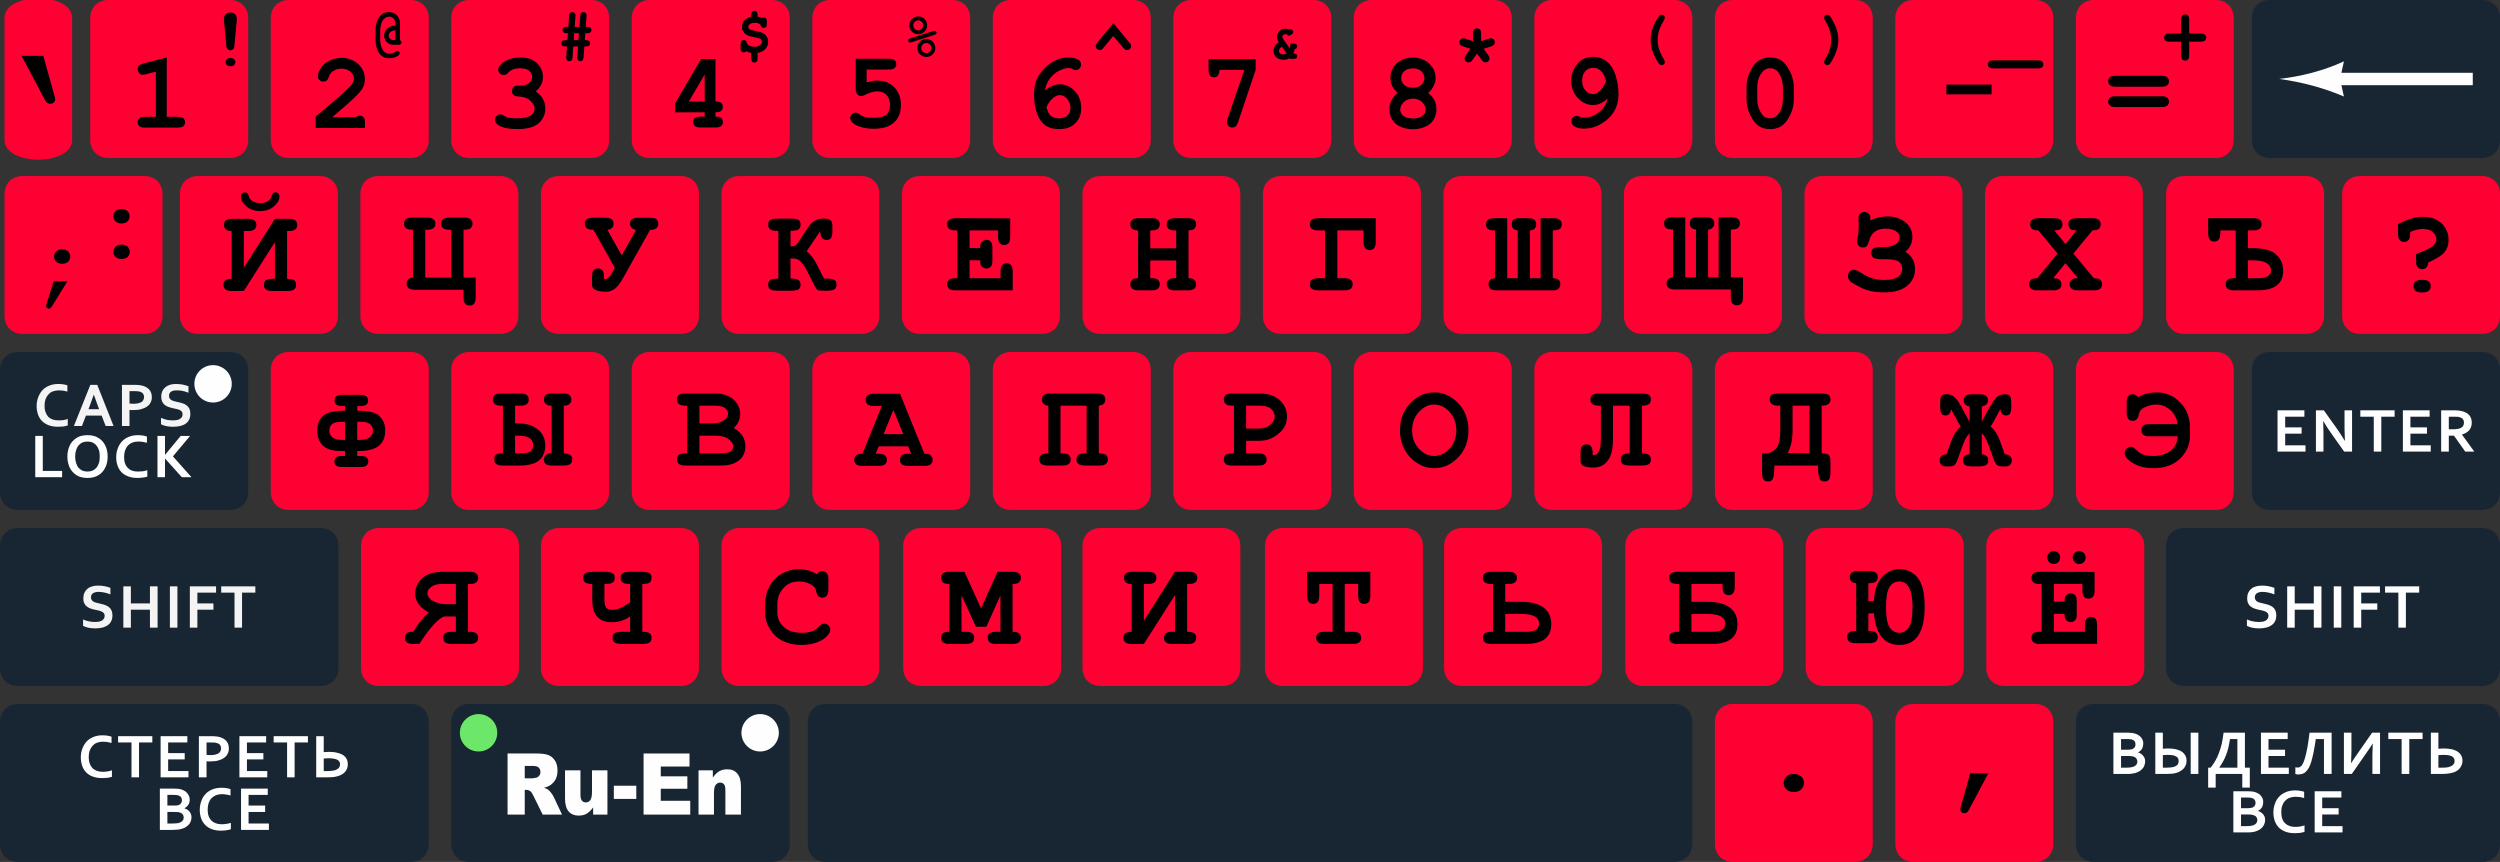 <?xml version="1.0" encoding="UTF-8"?>
<!DOCTYPE svg PUBLIC "-//W3C//DTD SVG 1.1//EN" "http://www.w3.org/Graphics/SVG/1.1/DTD/svg11.dtd">
<!-- Creator: CorelDRAW X6 -->
<svg xmlns="http://www.w3.org/2000/svg" xml:space="preserve" width="195.439mm" height="67.38mm" version="1.1" style="shape-rendering:geometricPrecision; text-rendering:geometricPrecision; image-rendering:optimizeQuality; fill-rule:evenodd; clip-rule:evenodd"
viewBox="0 0 19924 6869"
 xmlns:xlink="http://www.w3.org/1999/xlink">
 <rect x="0" y="0" width="19924" height="6869" fill="#333333" stroke="none"/>
 <defs>
  <style type="text/css">
   <![CDATA[
    .fil6 {fill:#FEFEFE}
    .fil0 {fill:#182633}
    .fil5 {fill:#6DE769}
    .fil4 {fill:#FEFEFE}
    .fil1 {fill:#FF0033}
    .fil7 {fill:#F4F4F4;fill-rule:nonzero}
    .fil3 {fill:#FEFEFE;fill-rule:nonzero}
    .fil2 {fill:black;fill-rule:nonzero}
   ]]>
  </style>
 </defs>
 <g id="Layer_x0020_1">
  <path class="fil0" d="M6438 5754l0 971c0,85 59,144 144,144l6761 0c84,0 144,-59 144,-144l0 -971c0,-84 -60,-144 -144,-144l-6761 0c-85,0 -144,60 -144,144z"/>
  <path class="fil0" d="M0 5754l0 971c0,85 60,144 144,144l3129 0c84,0 144,-59 144,-144l0 -971c0,-84 -60,-144 -144,-144l-3129 0c-84,0 -144,60 -144,144z"/>
  <path class="fil0" d="M16544 5754l0 971c0,85 59,144 144,144l3093 0c84,0 143,-59 143,-144l0 -971c0,-84 -59,-144 -143,-144l-3093 0c-85,0 -144,60 -144,144z"/>
  <path class="fil0" d="M3596 5754l0 971c0,85 60,144 144,144l2410 0c84,0 144,-59 144,-144l0 -971c0,-84 -60,-144 -144,-144l-2410 0c-84,0 -144,60 -144,144z"/>
  <path class="fil0" d="M0 4352l0 971c0,84 60,144 144,144l2409 0c85,0 144,-60 144,-144l0 -971c0,-84 -59,-144 -144,-144l-2409 0c-84,0 -144,60 -144,144z"/>
  <path class="fil0" d="M17263 4352l0 971c0,84 60,144 144,144l2374 0c84,0 143,-60 143,-144l0 -971c0,-84 -59,-144 -143,-144l-2374 0c-84,0 -144,60 -144,144z"/>
  <path class="fil0" d="M17946 2949l0 971c0,84 60,144 144,144l1691 0c84,0 143,-60 143,-144l0 -971c0,-84 -59,-144 -143,-144l-1691 0c-84,0 -144,60 -144,144z"/>
  <path class="fil0" d="M0 2949l0 971c0,84 60,144 144,144l1690 0c84,0 144,-60 144,-144l0 -971c0,-84 -60,-144 -144,-144l-1690 0c-84,0 -144,60 -144,144z"/>
  <path class="fil0" d="M17946 144l0 971c0,84 60,144 144,144l1691 0c84,0 143,-60 143,-144l0 -971c0,-84 -59,-144 -143,-144l-1691 0c-84,0 -144,60 -144,144z"/>
  <path class="fil1" d="M9351 2949l0 971c0,84 59,144 144,144l971 0c84,0 144,-60 144,-144l0 -971c0,-84 -60,-144 -144,-144l-971 0c-85,0 -144,60 -144,144z"/>
  <path class="fil1" d="M10789 2949l0 971c0,84 60,144 144,144l971 0c84,0 144,-60 144,-144l0 -971c0,-84 -60,-144 -144,-144l-971 0c-84,0 -144,60 -144,144z"/>
  <path class="fil1" d="M10789 144l0 971c0,84 60,144 144,144l971 0c84,0 144,-60 144,-144l0 -971c0,-84 -60,-144 -144,-144l-971 0c-84,0 -144,60 -144,144z"/>
  <path class="fil1" d="M9351 144l0 971c0,84 59,144 144,144l971 0c84,0 144,-60 144,-144l0 -971c0,-84 -60,-144 -144,-144l-971 0c-85,0 -144,60 -144,144z"/>
  <path class="fil1" d="M16544 2949l0 971c0,84 59,144 144,144l971 0c84,0 143,-60 143,-144l0 -971c0,-84 -59,-144 -143,-144l-971 0c-85,0 -144,60 -144,144z"/>
  <path class="fil1" d="M15105 2949l0 971c0,84 60,144 144,144l971 0c84,0 144,-60 144,-144l0 -971c0,-84 -60,-144 -144,-144l-971 0c-84,0 -144,60 -144,144z"/>
  <path class="fil1" d="M3596 2949l0 971c0,84 60,144 144,144l971 0c85,0 144,-60 144,-144l0 -971c0,-84 -59,-144 -144,-144l-971 0c-84,0 -144,60 -144,144z"/>
  <path class="fil1" d="M5035 2949l0 971c0,84 60,144 144,144l971 0c84,0 144,-60 144,-144l0 -971c0,-84 -60,-144 -144,-144l-971 0c-84,0 -144,60 -144,144z"/>
  <path class="fil1" d="M6474 2949l0 971c0,84 59,144 143,144l972 0c84,0 143,-60 143,-144l0 -971c0,-84 -59,-144 -143,-144l-972 0c-84,0 -143,60 -143,144z"/>
  <path class="fil1" d="M7188 1546l0 972c0,84 60,143 144,143l971 0c84,0 144,-59 144,-143l0 -972c0,-84 -60,-143 -144,-143l-971 0c-84,0 -144,59 -144,143z"/>
  <path class="fil1" d="M8627 1546l0 972c0,84 59,143 144,143l971 0c84,0 143,-59 143,-143l0 -972c0,-84 -59,-143 -143,-143l-971 0c-85,0 -144,59 -144,143z"/>
  <path class="fil1" d="M17263 1546l0 972c0,84 60,143 144,143l971 0c84,0 144,-59 144,-143l0 -972c0,-84 -60,-143 -144,-143l-971 0c-84,0 -144,59 -144,143z"/>
  <path class="fil1" d="M10081 4352l0 971c0,84 60,144 144,144l971 0c84,0 144,-60 144,-144l0 -971c0,-84 -60,-144 -144,-144l-971 0c-84,0 -144,60 -144,144z"/>
  <path class="fil1" d="M8627 4352l0 971c0,84 59,144 144,144l971 0c84,0 143,-60 143,-144l0 -971c0,-84 -59,-144 -143,-144l-971 0c-85,0 -144,60 -144,144z"/>
  <path class="fil1" d="M7198 4352l0 971c0,84 60,144 144,144l971 0c84,0 144,-60 144,-144l0 -971c0,-84 -60,-144 -144,-144l-971 0c-84,0 -144,60 -144,144z"/>
  <path class="fil1" d="M7912 2949l0 971c0,84 60,144 144,144l971 0c84,0 144,-60 144,-144l0 -971c0,-84 -60,-144 -144,-144l-971 0c-84,0 -144,60 -144,144z"/>
  <path class="fil1" d="M12228 2949l0 971c0,84 60,144 144,144l971 0c84,0 144,-60 144,-144l0 -971c0,-84 -60,-144 -144,-144l-971 0c-84,0 -144,60 -144,144z"/>
  <path class="fil1" d="M13667 2949l0 971c0,84 59,144 143,144l971 0c85,0 144,-60 144,-144l0 -971c0,-84 -59,-144 -144,-144l-971 0c-84,0 -143,60 -143,144z"/>
  <path class="fil1" d="M2158 2949l0 971c0,84 60,144 144,144l971 0c84,0 144,-60 144,-144l0 -971c0,-84 -60,-144 -144,-144l-971 0c-84,0 -144,60 -144,144z"/>
  <path class="fil1" d="M3596 144l0 971c0,84 60,144 144,144l971 0c85,0 144,-60 144,-144l0 -971c0,-84 -59,-144 -144,-144l-971 0c-84,0 -144,60 -144,144z"/>
  <path class="fil1" d="M5035 144l0 971c0,84 60,144 144,144l971 0c84,0 144,-60 144,-144l0 -971c0,-84 -60,-144 -144,-144l-971 0c-84,0 -144,60 -144,144z"/>
  <path class="fil1" d="M6474 144l0 971c0,84 59,144 143,144l972 0c84,0 143,-60 143,-144l0 -971c0,-84 -59,-144 -143,-144l-972 0c-84,0 -143,60 -143,144z"/>
  <path class="fil1" d="M15105 144l0 971c0,84 60,144 144,144l971 0c84,0 144,-60 144,-144l0 -971c0,-84 -60,-144 -144,-144l-971 0c-84,0 -144,60 -144,144z"/>
  <path class="fil1" d="M16544 144l0 971c0,84 59,144 144,144l971 0c84,0 143,-60 143,-144l0 -971c0,-84 -59,-144 -143,-144l-971 0c-85,0 -144,60 -144,144z"/>
  <path class="fil1" d="M15105 5754l0 971c0,85 60,144 144,144l971 0c84,0 144,-59 144,-144l0 -971c0,-84 -60,-144 -144,-144l-971 0c-84,0 -144,60 -144,144z"/>
  <path class="fil1" d="M13667 5754l0 971c0,85 59,144 143,144l971 0c85,0 144,-59 144,-144l0 -971c0,-84 -59,-144 -144,-144l-971 0c-84,0 -143,60 -143,144z"/>
  <path class="fil1" d="M719 144l0 971c0,84 60,144 144,144l971 0c84,0 144,-60 144,-144l0 -971c0,-84 -60,-144 -144,-144l-971 0c-84,0 -144,60 -144,144z"/>
  <path class="fil1" d="M2158 144l0 971c0,84 60,144 144,144l971 0c84,0 144,-60 144,-144l0 -971c0,-84 -60,-144 -144,-144l-971 0c-84,0 -144,60 -144,144z"/>
  <path class="fil1" d="M7912 144l0 971c0,84 60,144 144,144l971 0c84,0 144,-60 144,-144l0 -971c0,-84 -60,-144 -144,-144l-971 0c-84,0 -144,60 -144,144z"/>
  <path class="fil1" d="M12228 144l0 971c0,84 60,144 144,144l971 0c84,0 144,-60 144,-144l0 -971c0,-84 -60,-144 -144,-144l-971 0c-84,0 -144,60 -144,144z"/>
  <path class="fil1" d="M13667 144l0 971c0,84 59,144 143,144l971 0c85,0 144,-60 144,-144l0 -971c0,-84 -59,-144 -144,-144l-971 0c-84,0 -143,60 -143,144z"/>
  <path class="fil1" d="M2872 1546l0 972c0,84 60,143 144,143l971 0c84,0 144,-59 144,-143l0 -972c0,-84 -60,-143 -144,-143l-971 0c-84,0 -144,59 -144,143z"/>
  <path class="fil1" d="M11504 1546l0 972c0,84 60,143 144,143l971 0c84,0 144,-59 144,-143l0 -972c0,-84 -60,-143 -144,-143l-971 0c-84,0 -144,59 -144,143z"/>
  <path class="fil1" d="M36 1546l0 972c0,84 60,143 144,143l971 0c84,0 144,-59 144,-143l0 -972c0,-84 -60,-143 -144,-143l-971 0c-84,0 -144,59 -144,143z"/>
  <path class="fil1" d="M1434 1546l0 972c0,84 59,143 144,143l971 0c84,0 144,-59 144,-143l0 -972c0,-84 -60,-143 -144,-143l-971 0c-85,0 -144,59 -144,143z"/>
  <path class="fil1" d="M18666 1546l0 972c0,84 59,143 143,143l972 0c84,0 143,-59 143,-143l0 -972c0,-84 -59,-143 -143,-143l-972 0c-84,0 -143,59 -143,143z"/>
  <path class="fil1" d="M14381 1546l0 972c0,84 60,143 144,143l971 0c84,0 144,-59 144,-143l0 -972c0,-84 -60,-143 -144,-143l-971 0c-84,0 -144,59 -144,143z"/>
  <path class="fil1" d="M12942 1546l0 972c0,84 60,143 144,143l971 0c85,0 144,-59 144,-143l0 -972c0,-84 -59,-143 -144,-143l-971 0c-84,0 -144,59 -144,143z"/>
  <path class="fil1" d="M12953 4352l0 971c0,84 59,144 143,144l972 0c84,0 143,-60 143,-144l0 -971c0,-84 -59,-144 -143,-144l-972 0c-84,0 -143,60 -143,144z"/>
  <path class="fil1" d="M14391 4352l0 971c0,84 60,144 144,144l971 0c84,0 144,-60 144,-144l0 -971c0,-84 -60,-144 -144,-144l-971 0c-84,0 -144,60 -144,144z"/>
  <path class="fil1" d="M4311 1546l0 972c0,84 60,143 144,143l971 0c84,0 144,-59 144,-143l0 -972c0,-84 -60,-143 -144,-143l-971 0c-84,0 -144,59 -144,143z"/>
  <path class="fil1" d="M5750 1546l0 972c0,84 59,143 143,143l971 0c85,0 144,-59 144,-143l0 -972c0,-84 -59,-143 -144,-143l-971 0c-84,0 -143,59 -143,143z"/>
  <path class="fil1" d="M15820 1546l0 972c0,84 59,143 143,143l972 0c84,0 143,-59 143,-143l0 -972c0,-84 -59,-143 -143,-143l-972 0c-84,0 -143,59 -143,143z"/>
  <path class="fil1" d="M10065 1546l0 972c0,84 60,143 144,143l971 0c84,0 144,-59 144,-143l0 -972c0,-84 -60,-143 -144,-143l-971 0c-84,0 -144,59 -144,143z"/>
  <path class="fil1" d="M11509 4352l0 971c0,84 60,144 144,144l971 0c84,0 144,-60 144,-144l0 -971c0,-84 -60,-144 -144,-144l-971 0c-84,0 -144,60 -144,144z"/>
  <path class="fil1" d="M15830 4352l0 971c0,84 59,144 144,144l971 0c84,0 144,-60 144,-144l0 -971c0,-84 -60,-144 -144,-144l-971 0c-85,0 -144,60 -144,144z"/>
  <path class="fil1" d="M2877 4352l0 971c0,84 60,144 144,144l971 0c84,0 144,-60 144,-144l0 -971c0,-84 -60,-144 -144,-144l-971 0c-84,0 -144,60 -144,144z"/>
  <path class="fil1" d="M4311 4352l0 971c0,84 60,144 144,144l971 0c84,0 144,-60 144,-144l0 -971c0,-84 -60,-144 -144,-144l-971 0c-84,0 -144,60 -144,144z"/>
  <path class="fil1" d="M5750 4352l0 971c0,84 59,144 143,144l971 0c85,0 144,-60 144,-144l0 -971c0,-84 -59,-144 -144,-144l-971 0c-84,0 -143,60 -143,144z"/>
  <path class="fil1" d="M36 144l0 971c0,210 539,210 539,0l0 -971c0,-74 -66,-122 -152,-144l-234 0c-87,22 -153,70 -153,144z"/>
  <path class="fil2" d="M172 445l173 0 90 322c3,11 5,19 5,26 0,8 -4,16 -12,24 -8,7 -17,10 -28,10 -17,0 -31,-10 -42,-30l-186 -352z"/>
  <path class="fil2" d="M1329 458l0 473 87 0c21,0 37,4 45,12 9,8 14,18 14,31 0,13 -5,24 -14,32 -8,7 -24,11 -45,11l-261 0c-21,0 -36,-4 -45,-12 -9,-8 -13,-18 -13,-31 0,-13 4,-23 13,-31 9,-8 24,-12 45,-12l87 0 0 -360 -76 20c-13,3 -22,5 -28,5 -11,0 -21,-4 -29,-13 -7,-9 -12,-19 -12,-32 0,-11 3,-21 9,-27 6,-7 19,-13 37,-18l186 -48z"/>
  <path class="fil2" d="M1886 173l-18 196c-1,10 -4,18 -10,23 -6,6 -13,9 -22,9 -9,0 -16,-3 -22,-9 -6,-5 -9,-13 -10,-23l-18 -196c-1,-10 -2,-16 -2,-19 0,-17 5,-30 15,-40 10,-10 22,-15 37,-15 15,0 27,5 37,15 10,10 15,23 15,38 0,4 -1,11 -2,21zm-10 322c0,9 -4,17 -11,24 -7,6 -16,9 -28,9 -12,0 -22,-3 -29,-9 -7,-7 -10,-15 -10,-24 0,-9 3,-17 10,-23 7,-7 16,-10 29,-10 12,0 22,3 28,10 7,6 11,14 11,23z"/>
  <path class="fil2" d="M2648 934l188 0c10,-8 20,-13 29,-13 14,0 24,5 32,13 8,9 12,24 12,45l0 41 -393 0 0 -91c155,-129 249,-211 281,-248 16,-19 24,-37 24,-53 0,-22 -9,-40 -27,-56 -18,-16 -43,-25 -73,-25 -31,0 -56,10 -77,27 -11,10 -19,24 -25,43 -4,12 -10,21 -17,26 -7,5 -15,7 -25,7 -12,0 -22,-4 -31,-12 -9,-9 -13,-19 -13,-30 0,-17 8,-38 23,-63 16,-26 39,-46 69,-61 29,-15 62,-23 97,-23 54,0 99,17 134,50 34,33 52,73 52,120 0,24 -5,46 -15,66 -10,20 -34,49 -72,85 -29,28 -87,79 -173,152z"/>
  <path class="fil2" d="M3151 203l0 -16c0,-16 -5,-29 -14,-39 -10,-10 -22,-15 -36,-15 -12,0 -23,4 -34,12 -10,8 -18,18 -23,30 -9,22 -14,44 -14,65l0 75c0,38 9,68 26,90 11,15 26,22 46,22 11,0 21,-1 30,-4 8,-3 15,-6 20,-11 5,-5 10,-7 14,-7 5,0 10,1 13,5 4,4 6,8 6,14 0,8 -6,16 -17,23 -17,11 -39,17 -67,17 -22,0 -40,-5 -54,-15 -18,-13 -32,-31 -41,-56 -9,-25 -13,-50 -13,-75l0 -80c0,-40 10,-73 29,-101 20,-27 46,-41 78,-41 15,0 28,3 41,9 13,6 24,17 33,32 10,15 14,31 14,50l0 134c7,3 11,9 11,17 0,5 -2,10 -6,14 -4,3 -11,5 -20,5l-22 0 0 -2c-8,2 -13,2 -17,2 -20,0 -37,-7 -51,-22 -15,-14 -22,-31 -22,-51 0,-21 8,-39 24,-55 16,-16 38,-25 66,-26zm0 38c-17,1 -31,7 -40,15 -9,8 -13,18 -13,29 0,9 3,17 11,24 8,7 18,10 30,10 2,0 6,0 12,-1l0 -77z"/>
  <path class="fil2" d="M4270 729c26,17 45,37 57,60 13,23 19,48 19,77 0,30 -8,58 -25,84 -16,26 -41,46 -72,59 -32,13 -74,20 -125,20 -67,0 -117,-10 -151,-31 -19,-12 -28,-26 -28,-42 0,-13 4,-23 12,-31 9,-9 19,-13 31,-13 8,0 16,2 25,8 12,9 24,14 35,17 17,4 40,6 69,6 50,0 87,-7 109,-20 23,-13 34,-31 34,-55 0,-18 -6,-35 -20,-51 -13,-17 -30,-29 -52,-38 -13,-5 -34,-9 -64,-11 -14,0 -25,-5 -33,-13 -8,-8 -11,-18 -11,-29 0,-13 4,-23 12,-31 9,-9 19,-13 32,-13 29,0 44,0 46,0 11,-1 22,-5 34,-11 11,-6 20,-15 27,-26 7,-11 10,-22 10,-33 0,-19 -8,-35 -24,-48 -16,-13 -41,-20 -73,-20 -41,0 -73,12 -95,36 -6,7 -12,12 -15,14 -6,3 -13,4 -20,4 -12,0 -22,-4 -31,-12 -8,-9 -12,-19 -12,-31 0,-20 13,-39 39,-57 37,-27 84,-40 141,-40 53,0 96,15 128,45 32,31 48,67 48,110 0,22 -4,43 -14,62 -10,19 -24,37 -43,54z"/>
  <path class="fil2" d="M4668 214l12 0c12,0 21,3 26,7 5,5 8,11 8,19 0,7 -3,13 -8,18 -5,4 -14,7 -26,7l-16 0 -3 55 8 0c13,0 21,2 26,7 6,4 8,10 8,18 0,7 -2,13 -8,18 -5,5 -13,7 -25,7l-13 0 -6 87c0,1 -2,7 -4,17 -2,4 -4,7 -9,10 -4,3 -8,4 -13,4 -7,0 -13,-2 -17,-7 -5,-5 -8,-11 -8,-19 0,-1 1,-4 1,-9l6 -83 -38 0 -6 86c-1,9 -1,14 -2,16 -2,5 -5,9 -9,12 -4,3 -9,4 -14,4 -7,0 -13,-2 -18,-7 -5,-5 -7,-11 -7,-19 0,-2 0,-5 0,-9l6 -83 -12 0c-12,0 -21,-2 -26,-7 -5,-5 -8,-11 -8,-18 0,-8 3,-14 8,-18 5,-5 14,-7 26,-7l15 0 4 -55 -9 0c-12,0 -21,-3 -26,-7 -5,-5 -8,-11 -8,-19 0,-7 3,-13 8,-18 5,-4 14,-7 26,-7l13 0 5 -86c1,-8 2,-14 3,-16 1,-5 5,-8 9,-11 4,-3 9,-5 14,-5 7,0 13,3 18,8 5,4 7,11 7,19 0,2 0,5 0,9l-6 82 38 0 6 -86c0,-12 3,-20 8,-25 4,-5 10,-7 17,-7 8,0 14,3 19,8 4,5 7,11 7,18 0,2 0,3 0,4l-1 6 -6 82zm-54 51l-38 0 -3 55 37 0 4 -55z"/>
  <path class="fil2" d="M5702 470l0 339c22,0 37,3 46,11 9,8 13,18 13,31 0,13 -4,24 -13,32 -9,8 -24,12 -46,12l0 34c22,0 37,4 46,12 9,8 13,19 13,32 0,13 -4,23 -13,31 -9,8 -24,12 -46,12l-119 0c-22,0 -37,-4 -46,-12 -9,-8 -13,-19 -13,-32 0,-13 4,-23 13,-31 9,-8 24,-12 46,-12l33 0 0 -34 -235 0 0 -72 207 -353 114 0zm-86 339l0 -216 -126 216 126 0z"/>
  <path class="fil2" d="M6038 133c11,2 23,5 34,10 2,-1 5,-2 7,-3 3,-1 5,-1 7,-1 8,0 14,2 19,7 4,6 7,14 7,26l0 17c0,12 -3,20 -7,26 -5,5 -11,7 -18,7 -7,0 -13,-2 -18,-6 -4,-5 -7,-11 -8,-20 -11,-9 -26,-14 -44,-14 -18,0 -32,3 -40,10 -9,7 -13,14 -13,22 0,6 2,12 7,17 6,5 17,9 33,12l34 7c28,6 48,15 60,26 16,15 24,34 24,58 0,21 -7,39 -22,56 -14,16 -35,27 -62,32l0 43c0,12 -3,21 -7,26 -5,5 -11,8 -19,8 -7,0 -13,-3 -18,-8 -4,-5 -7,-14 -7,-26l0 -43c-13,-3 -26,-7 -39,-13 -7,6 -14,9 -20,9 -8,0 -14,-2 -19,-8 -5,-5 -7,-13 -7,-25l0 -32c0,-12 2,-21 7,-26 5,-5 11,-8 18,-8 6,0 11,2 16,5 4,4 7,9 8,15 2,7 5,12 8,16 5,5 12,9 23,13 10,3 20,5 31,5 18,0 34,-5 46,-15 9,-6 13,-14 13,-24 0,-9 -3,-16 -8,-21 -6,-5 -18,-10 -36,-13l-37 -8c-27,-5 -47,-15 -59,-29 -13,-14 -19,-30 -19,-50 0,-19 7,-36 20,-51 14,-15 32,-25 54,-29l0 -14c0,-12 3,-20 7,-25 5,-6 11,-8 19,-8 7,0 13,2 18,8 4,5 7,13 7,25l0 14z"/>
  <path class="fil2" d="M6907 554l0 103c32,-10 61,-15 87,-15 53,0 98,18 133,54 35,36 53,83 53,140 0,59 -18,106 -54,139 -35,34 -90,51 -163,51 -65,0 -116,-13 -154,-37 -22,-14 -33,-30 -33,-48 0,-12 5,-22 13,-30 9,-9 19,-13 31,-13 10,0 20,4 32,14 11,9 24,16 36,19 18,6 41,8 69,8 53,0 88,-8 108,-25 19,-17 28,-42 28,-77 0,-34 -9,-61 -27,-80 -19,-20 -43,-29 -72,-29 -31,0 -66,10 -106,31 -9,4 -17,7 -24,7 -12,0 -23,-5 -31,-14 -8,-9 -13,-20 -13,-35l0 -249 265 0c21,0 36,4 45,12 9,8 13,19 13,31 0,13 -4,23 -13,31 -9,8 -24,12 -45,12l-178 0z"/>
  <path class="fil2" d="M7389 202c0,20 -7,36 -21,50 -13,14 -30,21 -50,21 -20,0 -36,-7 -50,-21 -14,-14 -21,-30 -21,-50 0,-20 7,-37 21,-50 14,-14 30,-21 50,-21 20,0 37,7 50,20 14,14 21,31 21,51zm-31 0c0,-11 -4,-21 -12,-28 -8,-8 -17,-12 -28,-12 -11,0 -21,4 -28,12 -8,7 -12,17 -12,28 0,11 4,20 12,28 8,8 17,12 28,12 11,0 20,-4 28,-12 8,-8 12,-17 12,-28zm91 75l-186 60c-5,1 -8,2 -10,2 -4,0 -7,-2 -10,-5 -3,-3 -5,-7 -5,-11 0,-4 1,-7 4,-10 1,-2 5,-4 11,-6l187 -60c4,-1 8,-2 10,-2 4,0 7,2 10,5 3,3 4,7 4,11 0,4 -1,7 -3,10 -2,2 -6,4 -12,6zm5 106c0,19 -7,36 -21,50 -14,14 -31,21 -51,21 -19,0 -36,-7 -50,-21 -14,-14 -21,-31 -21,-50 0,-20 7,-37 21,-51 14,-14 31,-21 50,-21 20,0 37,7 51,21 14,14 21,31 21,51zm-31 0c0,-11 -4,-21 -12,-29 -8,-8 -18,-11 -29,-11 -11,0 -20,3 -28,11 -8,8 -12,18 -12,29 0,11 4,20 12,28 8,8 17,12 28,12 11,0 21,-4 29,-12 8,-8 12,-17 12,-28z"/>
  <path class="fil2" d="M8327 722c21,-18 41,-30 59,-38 19,-8 39,-12 61,-12 45,0 85,18 119,54 34,36 51,81 51,135 0,50 -16,91 -48,122 -31,31 -74,46 -128,46 -46,0 -83,-10 -112,-32 -29,-21 -51,-53 -66,-97 -15,-44 -22,-92 -22,-146 0,-65 14,-119 44,-161 29,-43 64,-76 104,-100 40,-24 82,-35 126,-35 35,0 63,7 82,20 13,10 19,22 19,36 0,13 -4,23 -13,32 -8,8 -18,13 -30,13 -7,0 -17,-4 -29,-11 -8,-4 -15,-6 -22,-6 -28,0 -56,8 -86,24 -29,15 -55,39 -77,72 -15,22 -25,50 -32,84zm13 133c9,34 21,57 36,69 16,13 37,19 66,19 28,0 50,-8 66,-23 15,-14 23,-35 23,-60 0,-29 -9,-54 -27,-73 -17,-19 -37,-29 -59,-29 -18,0 -36,9 -56,26 -20,17 -36,41 -49,71z"/>
  <path class="fil2" d="M8872 287l-76 92c-7,8 -12,14 -17,16 -4,3 -9,4 -14,4 -9,0 -17,-3 -24,-9 -6,-7 -9,-15 -9,-24 0,-7 5,-17 14,-28l127 -153 127 153c6,7 10,13 12,17 2,3 3,7 3,11 0,10 -3,17 -10,24 -6,6 -14,9 -23,9 -6,0 -11,-1 -15,-3 -4,-3 -10,-9 -17,-17l-78 -92z"/>
  <path class="fil2" d="M9917 557l-199 0c0,21 -4,36 -12,45 -7,9 -18,14 -31,14 -13,0 -23,-5 -31,-14 -8,-9 -12,-24 -12,-45l0 -86 375 0 0 86 -140 416c-6,17 -12,29 -20,35 -7,5 -15,8 -25,8 -13,0 -23,-4 -32,-12 -8,-9 -12,-18 -12,-29 0,-6 2,-16 6,-30l133 -388z"/>
  <path class="fil2" d="M10277 384l10 -37 22 0c9,0 16,1 19,4 7,4 10,10 10,18 0,6 -2,11 -5,15 -4,4 -8,6 -14,7 -3,14 -8,26 -13,35 12,0 19,1 22,4 7,4 10,10 10,18 0,6 -2,11 -6,16 -5,3 -12,5 -22,5l-26 0 -5 -6c-6,4 -12,7 -18,9 -8,3 -19,4 -31,4 -25,0 -45,-7 -59,-20 -14,-12 -21,-29 -21,-49 0,-14 3,-27 10,-39 7,-12 18,-23 32,-31 -6,-10 -10,-19 -12,-24 -2,-6 -3,-12 -3,-19 0,-17 7,-32 20,-46 13,-13 28,-19 47,-19 4,0 9,0 14,1 5,2 10,3 16,6 5,-3 9,-4 11,-4 6,0 11,2 15,7 4,4 7,9 7,15 0,5 -2,9 -4,12 -2,4 -7,7 -14,11l-18 10c-7,-7 -13,-11 -17,-13 -3,-1 -7,-2 -11,-2 -6,0 -12,2 -16,7 -5,4 -7,9 -7,15 0,5 4,13 13,26l44 64zm-60 -11c-16,7 -24,19 -24,34 0,8 3,14 8,19 6,5 15,7 29,7 9,0 17,-2 24,-7l-37 -53z"/>
  <path class="fil2" d="M11382 741c22,17 39,37 50,58 11,22 16,46 16,72 0,29 -7,56 -21,80 -14,25 -36,44 -66,58 -31,14 -64,21 -101,21 -37,0 -70,-7 -100,-21 -30,-14 -52,-33 -66,-58 -14,-24 -21,-51 -21,-80 0,-26 5,-50 17,-72 11,-21 27,-41 49,-58 -19,-18 -34,-37 -44,-57 -9,-20 -14,-42 -14,-64 0,-44 16,-82 50,-114 34,-31 77,-47 130,-47 52,0 95,16 129,47 34,32 51,70 51,114 0,23 -5,44 -15,64 -10,21 -24,39 -44,57zm-30 -119c0,-21 -9,-40 -25,-55 -17,-15 -39,-22 -67,-22 -29,0 -51,7 -68,22 -17,15 -25,34 -25,55 0,22 8,40 25,55 17,15 39,22 68,22 28,0 50,-7 67,-22 16,-15 25,-33 25,-55zm10 253c0,-22 -10,-43 -29,-62 -19,-18 -44,-27 -72,-27 -29,0 -53,9 -73,27 -19,19 -29,40 -29,63 0,18 9,34 25,47 17,14 43,21 77,21 34,0 59,-7 76,-21 17,-13 25,-29 25,-48z"/>
  <path class="fil2" d="M11719 389l-56 -18c-13,-4 -21,-9 -25,-13 -5,-7 -7,-13 -7,-21 0,-9 3,-16 9,-23 6,-6 13,-9 21,-9 5,0 13,1 22,5l56 18 0 -59c0,-16 3,-27 9,-34 6,-6 14,-9 24,-9 10,0 17,3 23,9 6,7 9,18 9,34l0 59 56 -18c10,-4 18,-5 22,-5 8,0 15,3 22,9 6,6 9,14 9,23 0,8 -2,14 -7,19 -4,6 -13,11 -26,15l-56 18 35 48c8,11 12,21 12,27 0,9 -3,17 -9,23 -6,7 -14,10 -23,10 -6,0 -12,-2 -16,-4 -4,-3 -10,-9 -17,-18l-34 -48 -35 48c-6,9 -12,15 -16,18 -5,3 -10,4 -16,4 -9,0 -17,-3 -23,-9 -7,-7 -10,-15 -10,-24 0,-6 4,-15 13,-27l34 -48z"/>
  <path class="fil2" d="M12812 786c-21,18 -41,31 -59,39 -18,8 -37,12 -57,12 -46,0 -87,-19 -122,-56 -34,-37 -52,-83 -52,-138 0,-43 12,-82 36,-117 33,-48 78,-73 137,-73 43,0 80,13 112,38 31,26 54,62 69,110 15,48 23,98 23,150 0,88 -34,159 -103,212 -52,41 -110,62 -173,62 -35,0 -61,-7 -81,-21 -12,-10 -19,-22 -19,-37 0,-12 4,-23 13,-31 8,-8 18,-12 30,-12 7,0 15,2 23,6 11,6 22,8 34,8 44,0 84,-14 121,-44 37,-29 60,-66 68,-108zm-12 -136c-9,-40 -23,-69 -41,-85 -18,-17 -39,-25 -62,-25 -25,0 -46,9 -63,28 -17,18 -25,43 -25,74 0,32 8,59 25,78 18,20 38,30 60,30 39,0 74,-33 106,-100z"/>
  <path class="fil2" d="M13155 318c0,-29 5,-58 14,-87 7,-22 18,-46 33,-72 11,-19 19,-31 24,-35 5,-5 10,-7 17,-7 7,0 13,2 18,7 5,5 7,11 7,18 0,5 -2,11 -6,17 -17,29 -30,56 -39,82 -8,25 -12,51 -12,77 0,26 4,52 12,77 9,26 22,53 39,82 4,6 6,12 6,17 0,7 -2,13 -7,17 -5,5 -11,8 -18,8 -7,0 -12,-2 -16,-6 -7,-6 -16,-19 -27,-39 -15,-29 -26,-53 -32,-71 -9,-29 -13,-58 -13,-85z"/>
  <path class="fil2" d="M14296 696l0 95c0,56 -16,110 -49,161 -32,51 -79,77 -139,77 -35,0 -65,-8 -89,-23 -24,-15 -47,-43 -68,-85 -22,-41 -32,-84 -32,-130l0 -95c0,-56 16,-110 48,-161 32,-52 79,-77 139,-77 35,0 64,7 88,22 24,16 47,44 69,85 22,41 33,85 33,131zm-87 0c0,-47 -13,-88 -39,-123 -15,-19 -36,-29 -63,-29 -26,0 -48,11 -64,32 -26,32 -38,72 -38,120l0 95c0,47 13,88 40,123 14,19 35,29 63,29 26,0 47,-11 64,-32 25,-33 37,-73 37,-120l0 -95z"/>
  <path class="fil2" d="M14651 318c0,28 -5,58 -15,87 -7,22 -18,46 -32,72 -11,19 -19,31 -24,35 -5,5 -11,7 -17,7 -7,0 -13,-3 -18,-8 -5,-4 -8,-10 -8,-17 0,-5 2,-11 6,-17 18,-29 31,-56 39,-82 8,-25 12,-51 12,-77 0,-26 -4,-52 -12,-77 -8,-26 -21,-53 -39,-82 -4,-6 -6,-12 -6,-17 0,-7 3,-13 8,-18 5,-5 11,-7 18,-7 6,0 11,2 16,6 7,6 15,18 26,39 16,29 26,52 32,71 9,29 14,57 14,85z"/>
  <polygon class="fil2" points="15872,752 15512,752 15512,674 15872,674 "/>
  <path class="fil2" d="M16242 545l-356 0c-16,0 -27,-3 -34,-9 -6,-5 -10,-13 -10,-23 0,-10 4,-17 10,-23 7,-6 18,-9 34,-9l356 0c15,0 26,3 33,9 6,6 10,13 10,23 0,10 -4,17 -10,23 -7,6 -18,9 -33,9z"/>
  <path class="fil2" d="M17228 691l-369 0c-21,0 -35,-4 -44,-12 -9,-8 -14,-19 -14,-32 0,-12 5,-23 14,-31 9,-8 23,-12 44,-12l369 0c21,0 35,4 44,12 9,8 14,19 14,32 0,12 -5,23 -14,31 -9,8 -23,12 -44,12zm0 162l-369 0c-21,0 -35,-4 -44,-12 -9,-8 -14,-18 -14,-31 0,-13 5,-23 14,-31 9,-8 23,-12 44,-12l369 0c21,0 35,4 44,12 9,8 14,18 14,31 0,13 -5,23 -14,31 -9,8 -23,12 -44,12z"/>
  <path class="fil2" d="M17447 332l0 108c0,16 -3,27 -9,33 -6,7 -14,10 -23,10 -10,0 -17,-3 -23,-10 -6,-6 -9,-17 -9,-33l0 -108 -93 0c-16,0 -27,-3 -33,-9 -7,-6 -10,-14 -10,-24 0,-9 3,-17 10,-23 6,-6 17,-9 33,-9l93 0 0 -108c0,-16 3,-27 9,-33 6,-7 13,-11 23,-11 10,0 18,4 23,10 6,7 9,18 9,34l0 108 92 0c16,0 27,3 34,9 6,6 10,14 10,23 0,10 -4,18 -10,24 -7,6 -18,9 -34,9l-92 0z"/>
  <path class="fil2" d="M560 2045c0,16 -5,30 -17,41 -11,11 -27,16 -48,16 -20,0 -35,-5 -47,-16 -11,-11 -17,-25 -17,-41 0,-16 6,-30 17,-41 11,-11 27,-17 47,-17 21,0 37,6 48,17 12,11 17,24 17,41zm-132 197l109 0 -122 198c-8,13 -16,20 -23,20 -7,0 -13,-3 -18,-7 -5,-4 -7,-9 -7,-13 0,-4 1,-9 3,-15l58 -183z"/>
  <path class="fil2" d="M1033 1724c0,16 -6,30 -17,41 -12,11 -28,16 -48,16 -20,0 -36,-5 -47,-16 -12,-11 -17,-25 -17,-41 0,-17 5,-30 17,-41 11,-11 27,-17 47,-17 20,0 36,6 48,17 11,11 17,24 17,41zm1 283c0,16 -6,30 -17,41 -12,11 -28,16 -48,16 -20,0 -36,-5 -47,-16 -12,-11 -18,-25 -18,-41 0,-17 6,-30 18,-41 11,-11 27,-17 47,-17 20,0 36,6 48,17 11,11 17,24 17,41z"/>
  <path class="fil2" d="M1846 2222l0 -381c-41,0 -61,-16 -61,-49 0,-32 22,-48 65,-48l128 0c43,0 65,16 65,48 0,33 -22,49 -65,49l-35 0 0 293 248 -390 113 0c43,0 65,16 65,48 0,33 -22,49 -65,49l-16 0 0 381c26,0 44,3 55,11 12,7 17,19 17,37 0,32 -21,49 -65,49l-127 0c-43,0 -65,-17 -65,-49 0,-32 22,-48 65,-48l23 0 0 -293 -248 390 -97 0c-44,0 -65,-17 -65,-49 0,-32 21,-48 65,-48zm106 -689c8,0 15,2 20,6 4,4 8,13 12,27 3,14 12,26 26,35 18,12 40,18 64,18 24,0 45,-5 61,-16 16,-10 25,-23 29,-37 4,-14 8,-23 13,-27 4,-4 11,-6 19,-6 9,0 17,3 23,9 5,6 8,15 8,24 0,27 -14,53 -43,78 -29,25 -65,38 -110,38 -45,0 -82,-13 -111,-38 -28,-25 -43,-51 -43,-78 0,-9 3,-18 9,-24 6,-6 14,-9 23,-9z"/>
  <path class="fil2" d="M3694 1831l0 381 97 0 0 158c0,44 -16,65 -48,65 -33,0 -49,-21 -49,-65l0 -61 -388 0c-44,0 -65,-16 -65,-49 0,-29 17,-46 51,-48l0 -381c-25,0 -44,-3 -55,-11 -11,-7 -17,-20 -17,-38 0,-32 22,-48 65,-48l120 0c43,0 65,16 65,49 0,32 -22,48 -65,48l-16 0 0 381 208 0 0 -381 -16 0c-43,0 -65,-16 -65,-48 0,-33 22,-49 65,-49l120 0c43,0 65,16 65,48 0,18 -6,30 -17,38 -11,7 -29,11 -55,11z"/>
  <path class="fil2" d="M4841 1832l114 204 114 -204c-32,-5 -48,-22 -48,-49 0,-18 5,-30 16,-37 11,-8 33,-11 65,-11l63 0c31,0 53,3 64,10 11,8 17,20 17,38 0,32 -22,49 -65,49l-218 388c-22,40 -44,67 -64,82 -21,15 -43,23 -68,23 -76,0 -113,-19 -113,-56l0 -51c0,-34 4,-55 12,-64 8,-10 20,-15 35,-15 16,0 28,5 37,16 8,10 12,29 12,58l0 11c4,1 7,1 10,1 17,0 35,-17 54,-51l22 -39 -170 -303c-46,0 -69,-17 -69,-49 0,-18 6,-30 17,-37 11,-8 32,-11 64,-11l67 0c31,0 53,3 64,10 11,8 17,20 17,38 0,27 -16,44 -49,49z"/>
  <path class="fil2" d="M6537 1842c-2,1 -20,28 -53,79 -24,36 -40,59 -48,70l-6 12c31,25 57,60 80,105l57 112 18 0c32,0 54,4 65,11 11,7 17,20 17,37 0,18 -6,31 -17,38 -11,7 -32,11 -65,11l-10 0c-34,0 -54,-2 -61,-7 -6,-5 -16,-21 -30,-48l-57 -112c-32,-60 -65,-90 -100,-90l-27 0 0 160c4,0 9,0 13,0 45,0 67,16 67,48 0,18 -5,31 -16,38 -11,7 -32,11 -64,11l-97 0c-31,0 -53,-4 -64,-11 -11,-7 -17,-20 -17,-37 0,-18 6,-31 17,-38 11,-7 33,-11 64,-11l0 -381c-5,1 -9,1 -14,1 -44,0 -67,-16 -67,-49 0,-18 6,-30 17,-38 11,-7 32,-11 64,-11l97 0c31,0 53,4 64,11 11,7 16,20 16,37 0,18 -5,31 -16,38 -11,8 -33,11 -64,11l0 124 13 0c11,0 20,-3 27,-7 6,-4 17,-16 29,-36l70 -107c15,-23 32,-40 51,-52 19,-13 45,-19 79,-19 21,0 36,3 45,10 9,6 14,13 17,22 2,8 3,25 3,50l0 9c0,31 -4,52 -11,63 -7,11 -19,16 -36,16 -33,0 -49,-23 -50,-70z"/>
  <path class="fil2" d="M7727 2074l0 143 247 0 0 -53c0,-24 5,-41 14,-51 9,-10 21,-15 35,-15 15,0 27,5 35,15 9,10 13,27 13,51l0 150 -457 0c-24,0 -41,-5 -51,-14 -10,-9 -15,-20 -15,-35 0,-15 5,-26 15,-35 10,-9 27,-13 51,-13l16 0 0 -381 -16 0c-24,0 -41,-4 -51,-13 -10,-9 -15,-21 -15,-35 0,-15 5,-26 15,-35 10,-9 27,-14 51,-14l437 1 0 147c0,24 -4,41 -13,51 -9,10 -20,15 -35,15 -15,0 -26,-5 -35,-15 -9,-10 -14,-27 -14,-51l0 -51 -227 0 0 141 85 0c0,-24 3,-39 9,-46 12,-13 26,-20 40,-20 15,0 26,5 35,15 9,10 13,27 13,51l0 97c0,24 -3,40 -8,46 -12,14 -25,20 -40,20 -14,0 -28,-7 -40,-20 -6,-6 -9,-22 -9,-46l-85 0z"/>
  <path class="fil2" d="M9374 2076l-207 0 0 141 15 0c21,0 36,4 46,13 10,9 15,21 15,35 0,15 -5,27 -15,36 -10,8 -25,13 -46,13l-112 0c-21,0 -37,-5 -47,-14 -10,-9 -15,-20 -15,-35 0,-15 7,-28 20,-39 7,-6 21,-9 42,-9l0 -381c-21,0 -37,-4 -47,-13 -10,-9 -15,-21 -15,-35 0,-15 5,-26 15,-35 10,-9 26,-14 47,-14l112 0c21,0 36,5 46,13 10,9 15,21 15,35 0,15 -5,27 -15,36 -10,9 -25,13 -46,13l-15 0 0 143 207 0 0 -143 -15 0c-21,0 -36,-4 -46,-13 -10,-9 -15,-21 -15,-35 0,-15 5,-26 15,-35 10,-9 25,-14 46,-14l113 0c20,0 36,5 46,13 10,9 15,21 15,35 0,15 -5,27 -15,36 -10,9 -26,13 -46,13l0 381c20,0 34,3 40,9 14,12 21,25 21,39 0,15 -5,27 -15,36 -10,8 -26,13 -46,13l-113 0c-21,0 -36,-5 -46,-14 -10,-9 -15,-20 -15,-35 0,-15 5,-26 15,-35 10,-9 25,-13 46,-13l15 0 0 -141z"/>
  <path class="fil2" d="M10658 2217l57 0c43,0 65,16 65,48 0,33 -22,49 -65,49l-211 0c-43,0 -65,-16 -65,-49 0,-32 22,-48 65,-48l56 0 0 -381 -56 0c-43,0 -65,-16 -65,-49 0,-32 22,-48 65,-48l460 0 0 189c0,43 -16,65 -48,65 -32,0 -49,-22 -49,-65l0 -92 -209 0 0 381z"/>
  <path class="fil2" d="M12096 2217l0 -381c-32,-3 -48,-19 -48,-49 0,-32 19,-48 57,-48l77 0c41,0 61,16 61,48 0,31 -17,48 -50,49l0 381 85 0 0 -478 103 0c44,0 66,16 66,48 0,17 -6,30 -17,38 -11,7 -30,11 -55,11l0 381c40,0 60,16 60,48 0,15 -5,27 -15,36 -10,9 -23,13 -39,13l-453 0c-43,0 -65,-16 -65,-49 0,-29 17,-45 52,-48l0 -381c-26,0 -44,-3 -55,-11 -12,-7 -17,-20 -17,-38 0,-32 22,-48 65,-48l104 0 0 478 84 0z"/>
  <path class="fil2" d="M13516 2210l0 -381c-33,-2 -49,-19 -49,-49 0,-32 19,-48 57,-48l77 0c41,0 61,16 61,48 0,15 -4,26 -14,35 -9,9 -21,14 -35,14l0 381 84 0 0 -478 104 0c43,0 65,16 65,48 0,18 -6,30 -17,38 -11,8 -29,11 -55,11l0 381 97 0 0 159c0,43 -16,64 -48,64 -33,0 -49,-21 -49,-65l0 -61 -446 0c-44,0 -66,-16 -66,-48 0,-30 18,-46 52,-49l0 -381c-25,0 -44,-3 -55,-11 -11,-7 -17,-20 -17,-38 0,-32 22,-48 65,-48l104 0 0 478 85 0z"/>
  <path class="fil2" d="M14906 1757c41,-21 85,-32 132,-32 59,0 108,15 146,46 38,30 57,70 57,119 0,45 -18,84 -56,117 51,32 77,78 77,138 0,53 -21,97 -62,132 -41,35 -102,53 -182,53 -74,0 -135,-12 -183,-36 -49,-24 -79,-42 -91,-53 -11,-12 -17,-25 -17,-40 0,-16 5,-28 16,-38 10,-9 21,-14 32,-14 12,0 29,8 53,22 30,20 59,35 87,45 28,10 63,15 104,15 94,0 141,-31 141,-91 0,-25 -10,-43 -29,-56 -19,-12 -52,-18 -99,-18l-32 0c-37,0 -61,-5 -71,-13 -10,-9 -15,-21 -15,-36 0,-18 5,-30 16,-37 11,-8 33,-11 65,-11l19 0c38,0 69,-7 91,-21 23,-13 34,-32 34,-55 0,-23 -11,-41 -33,-53 -22,-12 -48,-18 -78,-18 -71,0 -116,33 -132,98 -6,20 -12,34 -19,41 -7,8 -17,11 -30,11 -14,0 -25,-4 -34,-14 -8,-9 -13,-19 -13,-29 0,-6 3,-28 10,-68 2,-13 3,-35 3,-63 0,-23 0,-39 -1,-50l0 -11c0,-14 5,-25 14,-34 9,-10 20,-14 33,-14 13,0 24,5 33,14 10,9 14,20 14,33l0 15c0,1 0,3 0,6z"/>
  <path class="fil2" d="M16524 2021l163 196c24,0 41,4 51,13 10,9 15,21 15,35 0,15 -5,27 -15,36 -10,8 -27,13 -51,13l-126 0c-25,0 -42,-5 -52,-14 -10,-9 -15,-20 -15,-35 0,-15 5,-26 15,-35 10,-9 27,-13 52,-13l-100 -120 -98 120c24,0 41,4 51,13 10,9 15,21 15,35 0,15 -5,27 -15,36 -10,8 -27,13 -51,13l-126 0c-24,0 -41,-5 -51,-14 -10,-9 -15,-20 -15,-35 0,-15 5,-26 15,-35 10,-9 27,-13 51,-13l161 -196 -153 -185c-24,0 -41,-4 -51,-13 -10,-9 -15,-21 -15,-35 0,-15 5,-26 15,-35 10,-9 27,-14 51,-14l126 0c24,0 41,5 51,13 10,9 15,21 15,35 0,15 -6,28 -18,39 -8,7 -24,10 -48,10l90 109 89 -109c-24,0 -40,-3 -48,-10 -12,-11 -18,-24 -18,-38 0,-15 5,-26 15,-35 10,-9 27,-14 51,-14l126 0c24,0 41,5 51,13 10,9 15,21 15,35 0,15 -5,27 -15,36 -10,9 -27,13 -51,13l-152 185z"/>
  <path class="fil2" d="M17598 1739l361 0c43,0 65,16 65,48 0,33 -22,49 -65,49l-44 0 0 142 38 0c91,0 154,17 189,52 36,34 54,77 54,127 0,105 -69,157 -207,157l-186 0c-44,0 -65,-16 -65,-49 0,-32 21,-48 65,-48l15 0 0 -381 -123 0 0 24c0,43 -16,65 -49,65 -32,0 -48,-22 -48,-65l0 -121zm317 478l82 0c68,0 102,-21 102,-63 0,-23 -11,-41 -33,-56 -22,-15 -58,-23 -109,-23l-42 0 0 142z"/>
  <path class="fil2" d="M19352 2092c-2,19 -7,32 -16,41 -9,8 -19,12 -33,12 -14,0 -26,-5 -35,-15 -9,-10 -13,-26 -13,-50l0 -55c76,-29 123,-51 138,-67 16,-16 24,-32 24,-48 0,-24 -9,-43 -28,-60 -18,-17 -44,-25 -78,-25 -35,0 -70,8 -103,24l0 14c0,23 -4,40 -13,50 -9,10 -21,15 -35,15 -15,0 -26,-5 -35,-15 -9,-10 -14,-26 -14,-49l0 -78c50,-24 88,-39 116,-47 27,-7 55,-11 85,-11 61,0 110,17 147,53 37,35 55,80 55,133 0,38 -11,70 -33,97 -22,26 -65,53 -129,81zm20 188c0,15 -5,27 -15,37 -11,9 -29,14 -54,14 -24,0 -42,-5 -53,-14 -10,-10 -15,-22 -15,-37 0,-15 5,-27 15,-36 11,-10 28,-14 53,-14 25,0 43,4 54,14 10,9 15,21 15,36z"/>
  <path class="fil2" d="M2847 3236l0 37c57,1 99,6 128,15 28,8 51,25 68,50 18,25 27,55 27,92 0,109 -68,164 -204,164l-19 0 0 40 31 0c38,0 57,14 57,43 0,30 -20,45 -60,45l-152 0c-39,0 -58,-14 -58,-43 0,-30 19,-45 58,-45l27 0 0 -40 -36 0c-65,0 -113,-15 -142,-45 -30,-30 -44,-69 -44,-117 0,-40 9,-72 28,-97 19,-24 42,-40 68,-48 27,-8 69,-12 126,-14l0 -37 -27 0c-38,0 -57,-16 -57,-46 0,-29 20,-43 62,-43l143 0c42,0 63,15 63,45 0,29 -20,44 -59,44l-28 0zm-97 125l-30 0c-64,0 -95,23 -95,70 0,50 35,75 106,75l19 0 0 -145zm97 0l0 145 13 0c75,0 112,-24 112,-74 0,-47 -32,-71 -97,-71l-28 0z"/>
  <path class="fil2" d="M4317 3648c-32,42 -90,62 -174,62l-139 0c-43,0 -65,-16 -65,-49 0,-32 18,-48 54,-48l15 0 0 -380 -15 0c-44,0 -65,-16 -65,-49 0,-32 21,-48 65,-48l156 0c43,0 65,16 65,48 0,33 -22,49 -65,49l-44 0 0 141 22 0c67,0 120,16 160,49 39,32 59,75 59,131 0,32 -10,63 -29,94zm-212 -35l55 0c59,0 89,-21 89,-65 0,-51 -39,-76 -117,-76l-27 0 0 141zm291 0l0 -380c-41,0 -61,-17 -61,-49 0,-32 19,-48 58,-48l100 0c40,0 60,16 60,48 0,32 -20,49 -60,49l0 380c45,0 68,17 68,49 0,32 -22,48 -65,48l-98 0c-42,0 -64,-15 -64,-47 0,-15 6,-27 16,-36 10,-10 25,-14 46,-14z"/>
  <path class="fil2" d="M5477 3613l0 -380 -16 0c-24,0 -41,-5 -51,-14 -10,-9 -15,-20 -15,-35 0,-14 5,-26 15,-35 10,-9 27,-13 51,-13l244 0c58,0 105,16 141,48 35,33 53,71 53,116 0,21 -4,41 -13,59 -8,19 -21,36 -38,52 31,18 54,40 70,64 15,25 23,52 23,83 0,25 -6,48 -17,69 -8,16 -18,29 -30,38 -16,14 -36,25 -60,33 -23,8 -52,12 -87,12l-286 0c-24,0 -41,-4 -51,-13 -10,-9 -15,-21 -15,-36 0,-14 5,-26 15,-35 10,-8 27,-13 51,-13l16 0zm97 -239l107 0c38,0 70,-9 95,-29 17,-13 26,-29 26,-48 0,-17 -8,-32 -24,-45 -17,-13 -42,-19 -77,-19l-127 0 0 141zm0 239l168 0c39,0 67,-5 83,-17 12,-9 19,-22 19,-38 0,-20 -13,-39 -37,-58 -24,-19 -59,-28 -105,-28l-128 0 0 141z"/>
  <path class="fil2" d="M7238 3557l-235 0 -24 59 23 0c24,0 42,5 52,14 9,8 14,20 14,35 0,14 -5,26 -14,35 -10,9 -28,13 -52,13l-128 0c-24,0 -41,-4 -51,-13 -10,-9 -15,-21 -15,-36 0,-14 5,-26 15,-35 10,-9 27,-13 51,-13l154 -381 -63 0c-25,0 -42,-4 -52,-13 -9,-9 -14,-21 -14,-35 0,-15 5,-26 14,-35 10,-9 27,-14 52,-14l208 0 194 478c24,0 39,3 46,9 13,12 20,25 20,40 0,14 -5,26 -15,35 -10,9 -27,13 -51,13l-128 0c-25,0 -42,-4 -52,-13 -10,-9 -15,-21 -15,-36 0,-14 5,-26 15,-35 10,-9 27,-13 52,-13l23 0 -24 -59zm-39 -97l-79 -193 -78 193 157 0z"/>
  <path class="fil2" d="M8660 3233l-208 0 0 380 16 0c43,0 65,16 65,48 0,33 -22,49 -65,49l-120 0c-43,0 -65,-16 -65,-49 0,-17 6,-29 17,-36 11,-8 29,-12 55,-12l0 -380c-34,-3 -51,-20 -51,-49 0,-32 21,-48 65,-48l375 0c43,0 65,16 65,48 0,29 -18,46 -52,49l0 380c26,0 44,4 55,11 11,8 17,20 17,37 0,33 -22,49 -65,49l-120 0c-43,0 -65,-16 -65,-49 0,-32 22,-48 65,-48l16 0 0 -380z"/>
  <path class="fil2" d="M9931 3513l0 100 98 0c24,0 41,5 51,14 10,9 15,20 15,35 0,14 -5,26 -15,35 -10,9 -27,13 -51,13l-210 0c-25,0 -42,-4 -52,-13 -9,-9 -14,-21 -14,-36 0,-14 5,-26 14,-35 10,-8 27,-13 52,-13l15 0 0 -380 -15 0c-25,0 -42,-5 -52,-14 -9,-9 -14,-20 -14,-35 0,-14 5,-26 14,-35 10,-9 27,-13 52,-13l224 0c65,0 117,18 156,53 38,36 58,80 58,132 0,28 -7,55 -20,80 -10,19 -26,38 -49,56 -23,19 -46,33 -70,42 -24,10 -56,14 -95,14l-92 0zm0 -97l90 0c43,0 76,-9 101,-29 25,-19 37,-42 37,-69 0,-23 -10,-43 -30,-60 -20,-17 -49,-25 -86,-25l-112 0 0 183z"/>
  <path class="fil2" d="M11703 3429c0,87 -27,159 -82,216 -55,58 -119,86 -191,86 -65,0 -123,-24 -176,-71 -64,-60 -97,-136 -97,-231 0,-94 33,-171 97,-230 53,-48 111,-72 176,-72 72,0 136,29 191,86 55,58 82,130 82,216zm-97 0c0,-59 -18,-108 -54,-147 -36,-38 -76,-58 -122,-58 -45,0 -86,20 -122,59 -36,39 -54,88 -54,146 0,59 18,108 54,147 36,39 77,58 122,58 46,0 86,-19 122,-58 36,-39 54,-87 54,-147z"/>
  <path class="fil2" d="M13086 3233l0 380c27,0 45,4 56,13 10,8 15,20 15,35 0,18 -5,31 -17,38 -11,8 -32,11 -64,11l-78 0c-32,0 -53,-3 -64,-11 -12,-7 -17,-19 -17,-38 0,-16 5,-28 16,-36 11,-8 29,-12 55,-12l0 -380 -133 0 0 270c0,72 -13,127 -40,165 -26,39 -65,58 -117,58 -68,0 -102,-17 -102,-50l0 -59c0,-30 4,-50 12,-60 9,-10 21,-16 37,-16 32,0 48,24 48,70l0 15c4,0 8,0 10,0 17,0 30,-9 40,-29 10,-19 15,-50 15,-94l0 -270c-5,0 -10,0 -15,0 -46,0 -68,-16 -68,-49 0,-17 5,-30 17,-37 11,-8 32,-11 64,-11l320 0c31,0 53,3 64,10 12,8 17,20 17,38 0,15 -5,27 -15,36 -11,8 -29,13 -56,13z"/>
  <path class="fil2" d="M14488 3710l-346 0 -3 50c-2,30 -6,51 -13,61 -7,11 -19,16 -36,16 -17,0 -29,-6 -37,-17 -7,-10 -10,-31 -10,-62l0 -145c11,1 19,1 25,1 33,0 62,-13 85,-38 24,-26 35,-75 35,-148l0 -196c-5,1 -11,1 -17,1 -45,0 -67,-17 -67,-49 0,-18 5,-30 16,-38 11,-7 33,-10 66,-10l321 0c32,0 53,3 64,10 12,8 17,20 17,38 0,32 -23,49 -70,49l0 380c25,0 41,3 50,9 9,6 14,13 17,21 2,8 3,26 3,51l0 64c0,30 -3,51 -10,62 -7,11 -19,17 -37,17 -16,0 -28,-5 -35,-15 -7,-10 -12,-30 -15,-60l-3 -52zm-202 -477l0 195c0,76 -13,137 -39,182l174 3 0 -380 -135 0z"/>
  <path class="fil2" d="M15697 3620l0 -167c-20,18 -38,49 -54,94l-40 110c-7,22 -15,37 -23,46 -8,9 -22,14 -42,14l-32 0c-14,0 -26,-5 -34,-14 -9,-9 -14,-20 -14,-34 0,-31 19,-47 56,-49l39 -111c15,-42 39,-79 73,-112 -6,-9 -12,-18 -18,-27l-58 -108c-5,32 -20,49 -44,49 -15,0 -27,-5 -33,-15 -7,-11 -11,-30 -11,-60l0 -13c0,-33 3,-55 9,-66 6,-10 20,-15 41,-15 21,0 40,5 57,17 17,11 36,35 57,73l71 132 0 -125c-31,-5 -47,-21 -47,-49 0,-17 5,-30 16,-37 11,-7 33,-11 65,-11l33 0c30,0 51,3 62,11 11,7 17,20 17,37 0,27 -16,44 -49,49l0 122c53,-101 89,-162 109,-185 19,-23 45,-34 78,-34 20,0 33,5 39,16 6,10 9,32 9,65l0 14c0,29 -3,48 -10,58 -6,11 -17,16 -33,16 -25,0 -40,-17 -44,-51l-58 108c-8,14 -15,24 -21,29 33,29 58,67 74,112l40 111c38,3 56,20 56,51 0,13 -4,24 -13,33 -8,8 -20,13 -34,13l-31 0c-18,0 -31,-4 -40,-11 -9,-7 -18,-23 -27,-49l-40 -110c-19,-49 -36,-80 -54,-94l0 167c35,4 52,20 52,48 0,18 -6,30 -17,37 -11,8 -32,12 -62,12l-43 0c-31,0 -52,-4 -63,-11 -12,-7 -17,-20 -17,-38 0,-29 18,-45 53,-48z"/>
  <path class="fil2" d="M17354 3380l-227 0c-40,0 -61,16 -61,48 0,32 21,49 61,49l229 0c-3,48 -21,87 -57,115 -36,28 -81,42 -136,42 -36,0 -64,-4 -84,-12 -19,-7 -37,-20 -54,-36 -16,-17 -30,-25 -43,-25 -13,0 -24,5 -34,15 -10,9 -15,21 -15,35 0,26 22,53 66,80 44,27 99,40 165,40 88,0 158,-25 210,-76 52,-50 79,-111 79,-183l0 -66c0,-80 -26,-146 -78,-199 -51,-53 -114,-80 -188,-80 -56,0 -105,13 -147,39 -11,-16 -26,-24 -43,-24 -32,0 -48,21 -48,65l0 82c0,44 16,65 48,65 26,0 43,-17 49,-52 4,-26 21,-45 51,-58 30,-13 59,-20 86,-20 44,0 82,15 114,44 32,28 51,66 57,112z"/>
  <path class="fil2" d="M3633 4913l0 122 -35 0c-24,0 -41,4 -52,13 -9,9 -14,21 -14,35 0,15 5,27 14,36 11,8 28,13 52,13l147 0c24,0 41,-5 51,-14 10,-9 15,-20 15,-35 0,-15 -5,-26 -15,-35 -10,-9 -27,-13 -51,-13l-15 0 0 -381 15 0c24,0 41,-4 51,-13 10,-9 15,-21 15,-35 0,-15 -5,-26 -15,-35 -10,-9 -27,-14 -51,-14l-220 0c-68,0 -121,17 -159,51 -38,34 -57,76 -57,124 0,31 9,58 27,83 18,25 45,47 81,66 -21,18 -43,41 -66,70 -14,18 -34,46 -58,84 -24,0 -40,3 -47,9 -13,12 -19,25 -19,39 0,15 5,27 15,36 10,8 27,13 51,13l49 0c78,-122 143,-195 195,-219l96 0zm0 -98l-76 0c-28,0 -53,-4 -75,-12 -30,-12 -50,-24 -60,-37 -10,-12 -16,-25 -16,-37 0,-18 10,-36 30,-51 19,-16 48,-24 85,-24l112 0 0 161z"/>
  <path class="fil2" d="M5022 5035l0 -122c-46,31 -95,46 -146,46 -104,0 -156,-60 -156,-179l0 -126c-27,0 -46,-4 -56,-12 -11,-8 -16,-20 -16,-37 0,-17 6,-29 17,-37 11,-7 32,-11 64,-11l88 0c32,0 53,4 65,11 11,7 17,20 17,37 0,18 -6,31 -17,38 -12,8 -33,11 -65,11l0 121c0,35 5,57 14,68 10,12 26,17 50,17 40,0 87,-20 141,-61l0 -145 -10 0c-44,0 -66,-16 -66,-48 0,-18 6,-30 17,-38 11,-7 33,-11 64,-11l84 0c32,0 53,4 65,11 11,7 17,20 17,37 0,17 -6,30 -16,38 -11,7 -30,11 -58,11l0 381c28,0 47,4 58,12 11,8 16,20 16,36 0,18 -6,30 -17,38 -11,7 -33,11 -65,11l-147 0c-32,0 -53,-4 -65,-11 -11,-7 -17,-20 -17,-38 0,-17 6,-30 17,-37 11,-7 33,-11 65,-11l58 0z"/>
  <path class="fil2" d="M6510 4576c6,-8 13,-15 20,-19 7,-4 15,-6 23,-6 14,0 26,5 35,15 9,9 14,26 14,49l0 83c0,23 -5,40 -14,50 -9,10 -21,15 -35,15 -13,0 -23,-4 -31,-11 -8,-7 -14,-21 -18,-41 -2,-13 -6,-23 -13,-31 -13,-14 -31,-25 -54,-34 -23,-8 -46,-12 -70,-12 -29,0 -56,6 -80,18 -24,13 -46,34 -64,62 -19,29 -28,63 -28,102l0 63c0,47 17,86 51,117 34,32 81,47 141,47 36,0 67,-5 92,-14 14,-6 30,-17 46,-34 10,-10 18,-17 24,-20 5,-3 12,-5 19,-5 13,0 25,5 34,15 10,10 15,22 15,35 0,13 -7,27 -20,43 -19,22 -44,39 -74,52 -41,17 -86,25 -135,25 -58,0 -110,-11 -156,-35 -37,-19 -69,-49 -95,-90 -26,-41 -39,-86 -39,-134l0 -66c0,-51 11,-98 35,-142 23,-44 56,-77 98,-101 41,-24 85,-36 132,-36 28,0 54,4 79,10 24,7 47,17 68,30z"/>
  <path class="fil2" d="M7663 4745l0 290 35 0c24,0 41,4 52,13 9,9 14,21 14,35 0,15 -5,27 -14,36 -11,8 -28,13 -52,13l-132 0c-24,0 -41,-5 -51,-14 -10,-9 -15,-20 -15,-35 0,-15 5,-26 15,-35 10,-9 27,-13 51,-13l0 -381c-24,0 -41,-4 -51,-13 -10,-9 -15,-21 -15,-35 0,-15 5,-26 15,-35 10,-9 27,-14 51,-14l120 0 133 292 131 -292 120 0c24,0 41,5 51,13 10,9 15,21 15,35 0,15 -5,27 -15,36 -10,9 -27,13 -51,13l0 381c24,0 41,4 51,13 10,9 15,21 15,35 0,15 -5,27 -15,36 -10,8 -27,13 -51,13l-133 0c-24,0 -41,-5 -51,-14 -10,-9 -15,-20 -15,-35 0,-15 5,-26 15,-35 10,-9 27,-13 51,-13l36 0 0 -290 -112 250 -83 0 -115 -250z"/>
  <path class="fil2" d="M9019 5035l0 -381c-41,0 -61,-16 -61,-49 0,-32 22,-48 65,-48l128 0c43,0 65,16 65,48 0,33 -22,49 -65,49l-35 0 0 293 248 -390 113 0c43,0 65,16 65,48 0,33 -22,49 -65,49l-16 0 0 381c26,0 44,4 55,11 12,8 17,20 17,37 0,33 -21,49 -65,49l-127 0c-43,0 -65,-16 -65,-49 0,-32 22,-48 65,-48l23 0 0 -293 -248 390 -97 0c-44,0 -66,-16 -66,-49 0,-32 22,-48 66,-48z"/>
  <path class="fil2" d="M10717 4654l0 381 65 0c24,0 41,4 51,13 10,9 15,21 15,35 0,15 -5,27 -15,36 -10,8 -27,13 -51,13l-227 0c-24,0 -41,-5 -51,-14 -10,-9 -15,-20 -15,-35 0,-15 5,-26 15,-35 10,-9 27,-13 51,-13l65 0 0 -381 -106 0 0 93c0,24 -4,41 -13,51 -9,10 -21,15 -35,15 -15,0 -26,-5 -35,-15 -9,-10 -14,-27 -14,-51l0 -190 504 0 0 190c0,24 -4,41 -13,51 -9,10 -21,15 -35,15 -15,0 -27,-5 -36,-15 -8,-10 -13,-27 -13,-51l0 -93 -107 0z"/>
  <path class="fil2" d="M11996 4654l0 142 124 0c83,0 144,16 183,47 40,31 60,75 60,132 0,105 -69,157 -207,157l-273 0c-43,0 -65,-16 -65,-49 0,-32 22,-48 65,-48l16 0 0 -381 -16 0c-43,0 -65,-16 -65,-48 0,-33 22,-49 65,-49l141 0c44,0 65,16 65,49 0,32 -21,48 -65,48l-28 0zm0 381l168 0c68,0 102,-21 102,-64 0,-52 -47,-78 -141,-78l-129 0 0 142z"/>
  <path class="fil2" d="M13825 4557l0 121c0,43 -16,65 -48,65 -33,0 -49,-22 -49,-65l0 -24 -248 0 0 142 125 0c82,0 143,16 183,47 39,31 59,75 59,132 0,105 -69,157 -206,157l-273 0c-44,0 -65,-16 -65,-49 0,-32 21,-48 65,-48l15 0 0 -381 -15 0c-44,0 -65,-16 -65,-48 0,-33 21,-49 65,-49l457 0zm-345 478l168 0c68,0 102,-21 102,-64 0,-52 -47,-78 -141,-78l-129 0 0 142z"/>
  <path class="fil2" d="M14935 4888l-45 0 0 141 10 0c43,0 65,16 65,48 0,32 -22,49 -65,49l-114 0c-43,0 -65,-17 -65,-49 0,-17 6,-29 17,-37 11,-8 29,-11 55,-11l0 -381c-34,-3 -51,-19 -51,-49 0,-32 21,-48 65,-48l93 0c43,0 65,16 65,49 0,32 -22,48 -65,48l-10 0 0 143 45 0c2,-79 22,-141 60,-187 38,-45 86,-68 144,-68 59,0 107,23 144,68 37,46 56,122 56,230 0,204 -68,306 -202,306 -60,0 -108,-22 -142,-66 -35,-45 -55,-107 -60,-186zm202 -254c-33,0 -59,14 -78,44 -19,29 -28,83 -28,161 0,81 10,136 30,163 20,28 45,41 76,41 32,0 57,-14 76,-44 19,-29 29,-82 29,-160 0,-137 -35,-205 -105,-205z"/>
  <path class="fil2" d="M16368 4892l0 143 248 0 0 -53c0,-24 5,-41 14,-51 9,-10 21,-15 35,-15 15,0 26,5 35,15 9,10 13,27 13,51l0 150 -457 0c-24,0 -41,-5 -51,-14 -10,-9 -15,-20 -15,-35 0,-15 5,-26 15,-35 10,-9 27,-13 51,-13l15 0 0 -381 -15 0c-24,0 -41,-4 -51,-13 -10,-9 -15,-21 -15,-35 0,-15 5,-26 15,-35 10,-9 27,-14 51,-14l437 1 0 147c0,24 -5,41 -13,51 -9,10 -21,15 -35,15 -15,0 -27,-5 -36,-15 -9,-10 -13,-27 -13,-51l0 -51 -228 0 0 141 86 0c0,-24 3,-39 9,-46 12,-13 25,-20 40,-20 15,0 26,5 35,15 9,10 13,27 13,51l0 97c0,24 -3,40 -9,46 -11,14 -24,20 -39,20 -15,0 -28,-7 -40,-20 -6,-6 -9,-22 -9,-46l-86 0zm51 -449c0,15 -5,27 -15,37 -10,10 -22,15 -36,15 -14,0 -27,-5 -37,-15 -10,-10 -15,-23 -15,-37 0,-14 5,-26 15,-36 10,-10 23,-15 37,-15 14,0 26,5 36,15 10,10 15,22 15,36zm203 0c0,15 -5,27 -15,37 -10,10 -23,15 -37,15 -14,0 -26,-5 -36,-15 -10,-10 -15,-23 -15,-37 0,-14 5,-26 15,-36 10,-10 22,-15 36,-15 14,0 27,5 37,15 10,10 15,22 15,36z"/>
  <path class="fil2" d="M14377 6240c0,20 -7,37 -22,51 -14,14 -34,21 -59,21 -25,0 -45,-7 -59,-21 -15,-14 -22,-31 -22,-51 0,-20 7,-38 22,-51 14,-14 34,-21 59,-21 25,0 45,7 59,21 15,13 22,31 22,51z"/>
  <path class="fil2" d="M15702 6163l144 0 -155 292c-9,17 -21,26 -35,26 -9,0 -17,-3 -23,-9 -7,-6 -10,-13 -10,-20 0,-5 1,-12 4,-22l75 -267z"/>
  <path class="fil3" d="M4045 6492l0 -487 227 0c43,0 75,4 97,12 22,8 40,23 54,45 14,21 20,48 20,79 0,27 -5,50 -15,70 -11,19 -25,35 -43,47 -12,8 -28,15 -48,20 16,6 28,12 35,18 5,4 12,12 22,25 9,13 16,23 19,30l66 141 -154 0 -73 -148c-9,-20 -17,-32 -25,-38 -9,-7 -21,-11 -33,-11l-12 0 0 197 -137 0zm137 -289l58 0c6,0 18,-2 36,-6 9,-2 16,-8 22,-16 6,-8 9,-17 9,-28 0,-16 -5,-28 -14,-36 -9,-9 -26,-13 -51,-13l-60 0 0 99z"/>
  <path id="1" class="fil3" d="M4841 6492l-114 0 0 -57c-18,24 -35,40 -52,50 -17,10 -39,15 -64,15 -34,0 -60,-11 -79,-33 -19,-22 -29,-57 -29,-103l0 -225 123 0 0 195c0,22 4,38 12,47 7,9 17,14 31,14 14,0 26,-6 36,-19 9,-12 13,-35 13,-67l0 -170 123 0 0 353z"/>
  <polygon id="2" class="fil3" points="4892,6262 5071,6262 5071,6367 4892,6367 "/>
  <polygon id="3" class="fil3" points="5129,6005 5495,6005 5495,6109 5266,6109 5266,6187 5478,6187 5478,6286 5266,6286 5266,6382 5501,6382 5501,6492 5129,6492 "/>
  <path id="4" class="fil3" d="M5567 6139l114 0 0 58c17,-24 34,-41 52,-51 17,-10 39,-15 64,-15 34,0 60,11 79,34 19,22 29,56 29,103l0 224 -124 0 0 -194c0,-22 -3,-38 -11,-47 -7,-9 -17,-14 -31,-14 -14,0 -26,6 -36,19 -9,12 -13,34 -13,67l0 169 -123 0 0 -353z"/>
  <circle class="fil4" cx="1698" cy="3059" r="149"/>
  <circle class="fil5" cx="3814" cy="5840" r="149"/>
  <circle class="fil6" cx="6058" cy="5840" r="149"/>
  <g id="_459264576">
   <path class="fil7" d="M468 3111c-17,0 -32,3 -46,8 -14,5 -26,13 -35,24 -10,10 -18,23 -24,38 -5,15 -8,32 -8,52 0,19 2,36 8,51 5,15 12,27 21,37 10,10 22,17 35,22 14,5 29,7 47,7 12,0 25,0 38,-2 13,-2 25,-5 36,-9l0 52c-11,3 -24,6 -37,8 -13,1 -27,2 -41,2 -28,0 -53,-4 -74,-12 -21,-8 -38,-19 -53,-33 -14,-15 -25,-32 -32,-52 -7,-21 -11,-43 -11,-67 0,-26 4,-49 12,-70 8,-22 19,-40 33,-56 14,-16 32,-28 54,-37 21,-9 46,-14 73,-14 14,0 27,1 40,3 12,2 23,4 33,8l0 50c-13,-4 -25,-6 -36,-8 -12,-1 -23,-2 -33,-2z"/>
   <path id="1" class="fil7" d="M810 3312l-125 0 -32 83 -64 0 131 -328 55 0 130 328 -63 0 -32 -83zm-63 -166c-12,34 -22,63 -31,86l-11 29 85 0 -11 -29c-9,-24 -19,-52 -31,-86l-1 0z"/>
   <path id="2" class="fil7" d="M1063 3268c-6,0 -11,0 -16,0 -5,-1 -10,-1 -15,-1l0 128 -60 0 0 -328 95 0c15,0 29,0 41,2 12,1 23,3 32,6 23,7 40,18 52,33 12,15 18,34 18,57 0,16 -3,30 -10,43 -6,13 -16,24 -28,32 -13,9 -28,16 -47,21 -18,5 -39,7 -62,7zm-31 -52c4,1 8,1 13,1 6,0 11,1 17,1 16,0 30,-2 40,-4 11,-3 20,-7 27,-11 7,-5 11,-11 14,-17 3,-7 5,-14 5,-22 0,-10 -2,-18 -7,-25 -4,-7 -12,-13 -23,-17 -6,-1 -13,-3 -21,-4 -8,-1 -19,-1 -31,-1l-34 0 0 99z"/>
   <path id="3" class="fil7" d="M1455 3301c0,-9 -2,-15 -6,-20 -4,-6 -9,-10 -16,-13 -8,-4 -15,-6 -24,-8 -9,-2 -18,-4 -28,-6 -12,-3 -25,-6 -36,-10 -12,-4 -22,-9 -31,-16 -9,-7 -16,-16 -21,-26 -5,-11 -8,-24 -8,-39 0,-18 3,-33 9,-46 6,-13 15,-23 25,-32 11,-8 23,-15 37,-19 14,-4 30,-6 47,-6 18,0 35,2 53,5 18,4 33,8 46,13l0 52c-17,-7 -34,-12 -49,-15 -16,-3 -31,-4 -44,-4 -20,0 -36,3 -46,11 -11,7 -16,18 -16,32 0,9 1,15 5,21 3,5 8,10 14,13 6,4 13,7 21,9 8,2 16,4 25,6 14,3 27,6 40,10 12,4 24,9 33,16 10,7 18,16 24,27 5,11 8,25 8,42 0,18 -3,33 -10,46 -6,13 -15,24 -27,32 -12,9 -27,15 -44,19 -18,4 -36,6 -57,6 -18,0 -35,-1 -53,-5 -17,-3 -31,-8 -43,-15l0 -51c16,7 32,13 48,16 15,3 31,4 47,4 10,0 19,0 28,-2 10,-1 18,-4 25,-8 7,-4 13,-9 18,-15 4,-7 6,-15 6,-24z"/>
   <polygon class="fil3" points="341,3474 341,3753 495,3753 495,3803 281,3803 281,3474 "/>
   <path id="1" class="fil3" d="M795 3639c0,-21 -2,-38 -7,-53 -5,-15 -12,-27 -21,-37 -8,-10 -19,-18 -30,-23 -12,-5 -25,-7 -40,-7 -14,0 -27,2 -39,7 -12,5 -22,13 -31,23 -9,10 -15,22 -20,37 -5,15 -8,32 -8,53 0,20 3,37 8,52 5,15 11,28 20,38 9,9 19,17 31,22 12,5 25,7 39,7 15,0 28,-2 40,-7 11,-5 22,-13 30,-22 9,-10 16,-23 21,-38 5,-15 7,-32 7,-52zm63 0c0,25 -4,48 -11,69 -7,20 -18,38 -31,53 -14,16 -31,27 -51,36 -20,8 -42,12 -68,12 -25,0 -48,-4 -68,-12 -20,-9 -36,-20 -50,-36 -14,-15 -24,-33 -31,-53 -7,-21 -11,-44 -11,-69 0,-26 4,-49 11,-69 7,-21 17,-39 31,-54 14,-15 30,-27 50,-36 20,-8 43,-12 68,-12 26,0 48,4 68,12 20,9 37,21 51,36 13,15 24,33 31,54 7,20 11,43 11,69z"/>
   <path id="2" class="fil3" d="M1101 3519c-16,0 -31,2 -45,8 -14,5 -26,13 -36,23 -10,11 -17,24 -23,39 -5,15 -8,32 -8,52 0,19 2,36 7,51 5,15 13,27 22,37 10,9 21,17 35,22 14,5 29,7 47,7 12,0 25,-1 38,-2 13,-2 25,-5 36,-9l0 52c-11,3 -24,6 -37,7 -13,2 -27,3 -41,3 -28,0 -53,-4 -74,-12 -21,-8 -39,-19 -53,-33 -14,-15 -25,-32 -32,-53 -7,-20 -11,-42 -11,-67 0,-25 4,-48 12,-69 8,-22 18,-40 33,-56 14,-16 32,-28 54,-37 21,-9 46,-14 73,-14 14,0 27,1 40,3 12,2 23,4 33,8l0 50c-13,-4 -25,-6 -36,-8 -12,-2 -23,-2 -34,-2z"/>
   <polygon id="3" class="fil3" points="1255,3803 1255,3474 1315,3474 1315,3624 1316,3624 1440,3474 1515,3474 1378,3637 1526,3803 1449,3803 1316,3655 1315,3655 1315,3803 "/>
  </g>
  <polygon class="fil3" points="18212,3549 18374,3549 18374,3599 18151,3599 18151,3270 18365,3270 18365,3321 18212,3321 18212,3406 18343,3406 18343,3456 18212,3456 "/>
  <path id="1" class="fil3" d="M18629 3423c23,34 42,63 57,89l2 0c-2,-42 -3,-73 -3,-93l0 -149 60 0 0 329 -63 0 -107 -151c-19,-27 -39,-57 -59,-92l-1 0c1,41 2,72 2,94l0 149 -60 0 0 -329 63 0 109 153z"/>
  <polygon id="2" class="fil3" points="18978,3599 18918,3599 18918,3321 18811,3321 18811,3270 19084,3270 19084,3321 18978,3321 "/>
  <polygon id="3" class="fil3" points="19210,3549 19372,3549 19372,3599 19150,3599 19150,3270 19363,3270 19363,3321 19210,3321 19210,3406 19342,3406 19342,3456 19210,3456 "/>
  <path id="4" class="fil3" d="M19699 3369c0,23 -7,42 -19,58 -13,16 -33,28 -59,36l0 1 98 135 -72 0 -90 -127 -41 0 0 127 -61 0 0 -329 100 0c17,0 32,1 47,3 14,2 26,5 36,9 20,7 34,18 45,32 10,15 16,33 16,55zm-153 52c13,0 25,0 35,-2 9,-1 17,-3 24,-5 12,-5 20,-11 25,-19 4,-8 7,-17 7,-27 0,-9 -2,-17 -6,-24 -4,-7 -10,-12 -19,-16 -5,-2 -12,-4 -21,-6 -9,-1 -19,-1 -32,-1l-43 0 0 100 30 0z"/>
  <path class="fil3" d="M18079 4907c0,-8 -2,-15 -6,-20 -4,-5 -10,-9 -17,-13 -7,-3 -15,-6 -23,-8 -9,-2 -18,-4 -28,-6 -13,-2 -25,-6 -37,-10 -11,-3 -21,-9 -30,-16 -9,-6 -16,-15 -21,-26 -5,-10 -8,-23 -8,-39 0,-17 3,-32 9,-45 6,-13 14,-24 25,-32 10,-9 22,-15 37,-19 14,-4 29,-6 47,-6 17,0 35,1 53,5 17,3 33,8 46,13l0 52c-18,-7 -34,-12 -50,-15 -15,-3 -30,-5 -44,-5 -20,0 -35,4 -46,11 -10,7 -16,18 -16,33 0,8 2,15 6,20 3,6 8,10 14,14 6,3 13,6 21,8 8,2 16,4 25,6 14,3 27,7 39,10 13,4 24,10 34,16 10,7 18,16 23,27 6,11 9,26 9,43 0,18 -3,33 -10,46 -6,13 -16,24 -28,32 -12,8 -26,15 -44,19 -17,4 -36,6 -56,6 -18,0 -36,-2 -53,-5 -17,-4 -32,-9 -43,-15l0 -51c16,7 32,12 47,15 16,3 32,5 48,5 10,0 19,-1 28,-2 9,-2 18,-4 25,-8 7,-4 13,-9 17,-16 5,-6 7,-14 7,-24z"/>
  <polygon id="1" class="fil3" points="18288,4809 18440,4809 18440,4673 18501,4673 18501,5002 18440,5002 18440,4859 18288,4859 18288,5002 18228,5002 18228,4673 18288,4673 "/>
  <polygon id="2" class="fil3" points="18599,5002 18599,4673 18659,4673 18659,5002 "/>
  <polygon id="3" class="fil3" points="18818,5002 18758,5002 18758,4673 18967,4673 18967,4723 18818,4723 18818,4809 18946,4809 18946,4859 18818,4859 "/>
  <polygon id="4" class="fil3" points="19174,5002 19114,5002 19114,4723 19008,4723 19008,4673 19280,4673 19280,4723 19174,4723 "/>
  <path class="fil7" d="M834 4907c0,-8 -2,-15 -6,-20 -4,-5 -10,-9 -17,-13 -7,-3 -15,-6 -23,-8 -9,-2 -18,-4 -28,-6 -13,-2 -25,-6 -37,-10 -11,-3 -21,-9 -30,-16 -9,-6 -16,-15 -21,-26 -6,-10 -8,-23 -8,-39 0,-17 3,-32 9,-45 6,-13 14,-24 25,-32 10,-9 22,-15 37,-19 14,-4 29,-6 47,-6 17,0 35,1 53,5 17,3 33,8 45,13l0 52c-17,-7 -33,-12 -49,-15 -15,-3 -30,-5 -44,-5 -20,0 -35,4 -46,11 -10,7 -16,18 -16,33 0,8 2,15 6,20 3,6 8,10 14,14 6,3 13,6 21,8 8,2 16,4 25,6 14,3 27,7 39,10 13,4 24,10 34,16 10,7 18,16 23,27 6,11 9,26 9,43 0,18 -3,33 -10,46 -6,13 -16,24 -28,32 -12,8 -26,15 -44,19 -17,4 -36,6 -56,6 -18,0 -36,-2 -53,-5 -17,-4 -32,-9 -43,-15l0 -51c16,7 32,12 47,15 16,3 32,5 48,5 10,0 19,-1 28,-2 9,-2 17,-4 25,-8 7,-4 13,-9 17,-16 5,-6 7,-14 7,-24z"/>
  <polygon id="1" class="fil7" points="1043,4809 1195,4809 1195,4673 1256,4673 1256,5002 1195,5002 1195,4859 1043,4859 1043,5002 983,5002 983,4673 1043,4673 "/>
  <polygon id="2" class="fil7" points="1354,5002 1354,4673 1414,4673 1414,5002 "/>
  <polygon id="3" class="fil7" points="1573,5002 1513,5002 1513,4673 1722,4673 1722,4723 1573,4723 1573,4809 1701,4809 1701,4859 1573,4859 "/>
  <polygon id="4" class="fil7" points="1929,5002 1869,5002 1869,4723 1763,4723 1763,4673 2035,4673 2035,4723 1929,4723 "/>
  <g id="_646388656">
   <path class="fil3" d="M820 5911c-17,0 -32,3 -46,8 -14,5 -26,13 -35,24 -10,10 -18,23 -24,38 -5,15 -8,32 -8,52 0,19 2,36 8,51 5,15 12,27 21,37 10,10 22,17 35,22 14,5 29,8 47,8 12,0 25,-1 38,-3 13,-2 25,-5 36,-9l0 52c-11,3 -24,6 -37,8 -13,1 -27,2 -41,2 -28,0 -53,-4 -74,-12 -21,-7 -38,-19 -53,-33 -14,-15 -25,-32 -32,-52 -7,-21 -11,-43 -11,-67 0,-26 4,-49 12,-70 8,-22 19,-40 33,-56 14,-16 32,-28 54,-37 21,-9 46,-14 73,-14 14,0 27,1 40,3 12,2 23,4 33,8l0 50c-13,-3 -25,-6 -36,-8 -12,-1 -23,-2 -33,-2z"/>
   <polygon id="1" class="fil3" points="1108,6195 1048,6195 1048,5917 941,5917 941,5867 1214,5867 1214,5917 1108,5917 "/>
   <polygon id="2" class="fil3" points="1340,6145 1502,6145 1502,6195 1280,6195 1280,5867 1493,5867 1493,5917 1340,5917 1340,6002 1472,6002 1472,6052 1340,6052 "/>
   <path id="3" class="fil3" d="M1677 6068c-6,0 -11,0 -16,0 -6,0 -11,-1 -15,-1l0 128 -61 0 0 -328 95 0c16,0 30,0 42,2 12,1 23,3 32,6 22,7 40,18 52,33 12,15 18,34 18,57 0,16 -3,30 -10,43 -6,13 -16,24 -29,32 -12,9 -28,16 -46,21 -18,5 -39,7 -62,7zm-31 -52c3,1 8,1 13,1 5,1 11,1 17,1 16,0 29,-2 40,-4 11,-3 20,-7 27,-11 6,-5 11,-11 14,-17 3,-7 5,-14 5,-22 0,-10 -3,-18 -7,-25 -4,-7 -12,-13 -23,-16 -6,-2 -13,-4 -21,-5 -9,-1 -19,-1 -31,-1l-34 0 0 99z"/>
   <polygon id="4" class="fil3" points="1968,6145 2130,6145 2130,6195 1908,6195 1908,5867 2121,5867 2121,5917 1968,5917 1968,6002 2099,6002 2099,6052 1968,6052 "/>
   <polygon id="5" class="fil3" points="2348,6195 2288,6195 2288,5917 2181,5917 2181,5867 2454,5867 2454,5917 2348,5917 "/>
   <path id="6" class="fil3" d="M2580 5994c14,-1 28,-2 41,-2 25,0 47,2 65,7 29,6 51,17 65,33 14,15 21,35 21,58 0,20 -5,38 -16,54 -11,16 -28,28 -50,37 -12,5 -26,8 -42,11 -16,2 -36,3 -59,3l-85 0 0 -328 60 0 0 127zm0 151l29 0c11,0 20,0 29,-1 9,-1 17,-2 25,-4 14,-3 25,-9 34,-17 8,-8 13,-18 13,-32 0,-11 -4,-20 -10,-27 -7,-7 -18,-13 -32,-16 -7,-2 -14,-3 -23,-4 -8,0 -17,-1 -27,-1 -14,0 -26,1 -38,2l0 100z"/>
   <path class="fil3" d="M1512 6372c0,15 -3,28 -10,40 -6,11 -17,21 -32,29l0 1c9,3 16,6 23,11 7,4 13,9 17,15 5,6 9,13 12,21 3,7 4,16 4,25 0,8 -1,17 -4,26 -2,9 -7,18 -13,26 -6,9 -15,17 -26,24 -10,7 -24,13 -40,17 -4,1 -9,2 -13,3 -5,1 -11,1 -17,2 -5,1 -12,1 -19,1 -7,1 -16,1 -25,1l-95 0 0 -329 114 0c24,0 44,2 59,7 11,4 21,9 29,14 8,6 15,13 20,20 5,7 9,14 12,22 2,8 4,16 4,24zm-178 99l0 92 39 0c11,0 20,0 27,-1 8,0 14,-1 20,-2 8,-2 15,-5 21,-8 5,-3 10,-6 13,-10 4,-4 6,-8 8,-13 1,-4 2,-9 2,-15 0,-9 -3,-17 -8,-24 -5,-7 -13,-12 -24,-15 -4,-2 -10,-3 -16,-3 -7,-1 -15,-1 -25,-1l-57 0zm54 -51c17,0 29,-1 37,-5 9,-3 15,-9 19,-15 4,-7 6,-14 6,-23 0,-8 -2,-16 -7,-23 -4,-7 -12,-12 -22,-15 -5,-1 -10,-2 -16,-3 -6,-1 -13,-1 -22,-1l-49 0 0 85 54 0z"/>
   <path id="1" class="fil3" d="M1767 6329c-16,0 -31,3 -45,8 -14,6 -26,14 -36,24 -10,10 -17,23 -23,38 -5,15 -8,33 -8,52 0,20 2,37 7,51 5,15 13,27 22,37 10,10 21,17 35,22 14,5 29,8 47,8 12,0 25,-1 38,-3 13,-2 25,-5 36,-8l0 51c-11,3 -24,6 -37,8 -13,2 -27,3 -41,3 -28,0 -53,-4 -74,-12 -21,-8 -39,-19 -53,-34 -14,-14 -25,-32 -32,-52 -7,-20 -11,-43 -11,-67 0,-25 4,-48 12,-70 7,-21 18,-40 33,-56 14,-16 32,-28 54,-37 21,-9 46,-14 73,-14 14,0 27,1 40,3 12,2 23,5 33,8l0 51c-13,-4 -25,-7 -36,-8 -12,-2 -23,-3 -34,-3z"/>
   <polygon id="2" class="fil3" points="1981,6563 2143,6563 2143,6614 1921,6614 1921,6285 2134,6285 2134,6335 1981,6335 1981,6420 2113,6420 2113,6471 1981,6471 "/>
  </g>
  <g id="_458908000">
   <path class="fil3" d="M17081 5927c0,14 -3,27 -9,39 -7,12 -17,22 -32,30l0 1c8,2 16,6 23,10 6,5 12,10 17,16 5,6 9,13 12,20 3,8 4,16 4,25 0,8 -1,17 -4,26 -2,9 -7,18 -13,27 -7,8 -15,16 -26,24 -11,7 -24,12 -40,17 -4,1 -9,2 -14,2 -5,1 -10,2 -16,3 -6,0 -12,1 -19,1 -8,0 -16,0 -25,0l-96 0 0 -329 115 0c24,0 44,3 59,8 11,3 20,8 29,14 8,6 15,12 20,19 5,7 9,15 12,23 2,8 3,16 3,24zm-177 98l0 93 39 0c11,0 20,0 27,-1 8,-1 14,-2 20,-3 8,-2 15,-4 20,-7 6,-3 11,-7 14,-10 3,-4 6,-9 7,-13 2,-5 3,-10 3,-15 0,-9 -3,-17 -8,-24 -5,-7 -13,-12 -24,-16 -5,-1 -10,-2 -17,-3 -6,-1 -14,-1 -24,-1l-57 0zm54 -50c16,0 28,-2 36,-5 9,-4 16,-9 20,-16 4,-6 5,-14 5,-22 0,-9 -2,-17 -6,-24 -5,-6 -12,-11 -23,-15 -4,-1 -9,-2 -15,-2 -6,-1 -13,-1 -22,-1l-49 0 0 85 54 0z"/>
   <path id="1" class="fil3" d="M17459 6168l0 -329 61 0 0 329 -61 0zm-222 -329l0 128c12,-1 24,-2 38,-2 11,0 22,1 32,1 10,1 20,3 29,4 15,4 29,8 40,13 11,6 21,13 28,21 7,8 13,17 17,27 3,10 5,21 5,32 0,11 -2,22 -5,32 -4,10 -9,19 -16,27 -7,9 -15,16 -26,22 -10,7 -22,12 -36,16 -10,3 -21,5 -34,6 -13,1 -29,2 -46,2l-86 0 0 -329 60 0zm0 279l31 0c12,0 23,-1 33,-2 10,-1 18,-3 26,-5 11,-4 20,-9 27,-17 6,-7 9,-17 9,-28 0,-12 -3,-22 -10,-30 -8,-7 -19,-13 -36,-17 -6,-1 -13,-2 -20,-2 -8,-1 -16,-1 -24,-1 -13,0 -25,1 -36,2l0 100z"/>
   <path id="2" class="fil3" d="M17618 6118c13,-17 25,-34 36,-53 11,-18 21,-39 29,-62 9,-22 17,-47 23,-74 6,-27 11,-57 15,-90l170 0 0 279 39 0 0 159 -60 0 0 -109 -212 0 0 109 -60 0 0 -159 20 0zm154 -228c-4,25 -8,48 -13,69 -5,21 -11,40 -18,58 -7,18 -15,36 -24,52 -9,16 -19,32 -30,48l0 1 144 0 0 -228 -59 0z"/>
   <polygon id="3" class="fil3" points="18079,6118 18241,6118 18241,6168 18019,6168 18019,5839 18232,5839 18232,5890 18079,5890 18079,5975 18211,5975 18211,6025 18079,6025 "/>
   <path id="4" class="fil3" d="M18456 5890c-6,39 -11,73 -17,102 -6,29 -12,54 -18,75 -6,20 -13,38 -20,51 -8,14 -16,24 -24,32 -8,8 -17,14 -27,17 -10,3 -20,5 -32,5 -9,0 -18,-1 -25,-3l0 -54c6,1 12,2 17,2 7,0 12,-1 17,-3 5,-2 10,-6 15,-11 5,-6 10,-14 15,-26 5,-12 11,-28 16,-48 6,-21 11,-47 17,-77 5,-31 11,-69 16,-113l176 0 0 329 -61 0 0 -278 -65 0z"/>
   <path id="5" class="fil3" d="M18905 5839l63 0 0 329 -61 0 0 -151c0,-19 1,-49 3,-91l-1 0c-11,19 -31,48 -59,88l-107 154 -63 0 0 -329 60 0 0 152c0,24 -1,54 -3,91l1 0c11,-18 30,-47 58,-87l109 -156z"/>
   <polygon id="6" class="fil3" points="19201,6168 19140,6168 19140,5890 19034,5890 19034,5839 19307,5839 19307,5890 19201,5890 "/>
   <path id="7" class="fil3" d="M19433 5967c14,-1 27,-2 40,-2 25,0 47,2 66,6 29,7 50,18 65,34 14,15 21,35 21,58 0,20 -6,38 -17,54 -10,15 -27,28 -49,37 -12,4 -26,8 -42,10 -17,3 -36,4 -59,4l-85 0 0 -329 60 0 0 128zm0 151l29 0c10,0 20,-1 29,-1 9,-1 17,-2 24,-4 14,-4 26,-9 34,-17 9,-8 13,-18 13,-32 0,-11 -3,-20 -10,-27 -6,-8 -17,-13 -32,-17 -6,-1 -14,-2 -22,-3 -8,-1 -18,-1 -28,-1 -13,0 -25,1 -37,2l0 100z"/>
   <path class="fil3" d="M18037 6393c0,14 -3,27 -9,39 -6,12 -17,22 -32,30l0 1c8,3 16,6 23,11 6,4 12,9 17,15 5,6 9,13 12,20 3,8 4,16 4,26 0,8 -1,16 -4,25 -2,10 -7,18 -13,27 -7,9 -15,17 -26,24 -10,7 -24,13 -40,17 -4,1 -9,2 -14,3 -4,0 -10,1 -16,2 -6,0 -12,1 -19,1 -8,0 -16,0 -25,0l-96 0 0 -328 115 0c24,0 44,2 59,7 11,4 20,8 29,14 8,6 15,12 20,19 5,8 9,15 12,23 2,8 3,16 3,24zm-177 98l0 93 39 0c11,0 20,0 27,-1 8,0 14,-1 20,-3 8,-1 15,-4 20,-7 6,-3 11,-6 14,-10 3,-4 6,-8 7,-13 2,-5 3,-10 3,-15 0,-9 -3,-17 -8,-24 -5,-7 -13,-12 -24,-15 -5,-2 -10,-3 -17,-4 -6,0 -14,-1 -24,-1l-57 0zm54 -50c16,0 28,-2 37,-5 8,-4 15,-9 19,-16 4,-6 6,-14 6,-22 0,-9 -3,-17 -7,-23 -5,-7 -12,-12 -23,-15 -4,-2 -9,-3 -15,-3 -6,-1 -13,-1 -22,-1l-49 0 0 85 54 0z"/>
   <path id="1" class="fil3" d="M18293 6350c-16,0 -31,3 -45,8 -14,5 -26,13 -36,24 -10,10 -18,23 -23,38 -6,15 -8,32 -8,52 0,19 2,36 7,51 5,15 12,27 22,37 10,10 21,17 35,22 13,5 29,8 46,8 13,0 26,-1 38,-3 13,-2 26,-5 37,-9l0 52c-12,3 -24,6 -37,8 -14,1 -27,2 -42,2 -27,0 -52,-4 -73,-12 -21,-8 -39,-19 -53,-33 -14,-15 -25,-32 -32,-52 -7,-21 -11,-43 -11,-67 0,-26 4,-49 12,-70 7,-22 18,-40 33,-56 14,-16 32,-28 54,-37 21,-9 46,-14 73,-14 14,0 27,1 39,3 13,2 24,4 34,8l0 50c-13,-4 -25,-6 -37,-8 -11,-1 -22,-2 -33,-2z"/>
   <polygon id="2" class="fil3" points="18507,6584 18669,6584 18669,6634 18447,6634 18447,6306 18660,6306 18660,6356 18507,6356 18507,6441 18638,6441 18638,6491 18507,6491 "/>
  </g>
  <path class="fil3" d="M19707 679l-1047 0 20 90c-157,-67 -328,-114 -516,-140 182,-21 355,-66 516,-140l-20 91 1047 0 0 99z"/>
 </g>
</svg>
